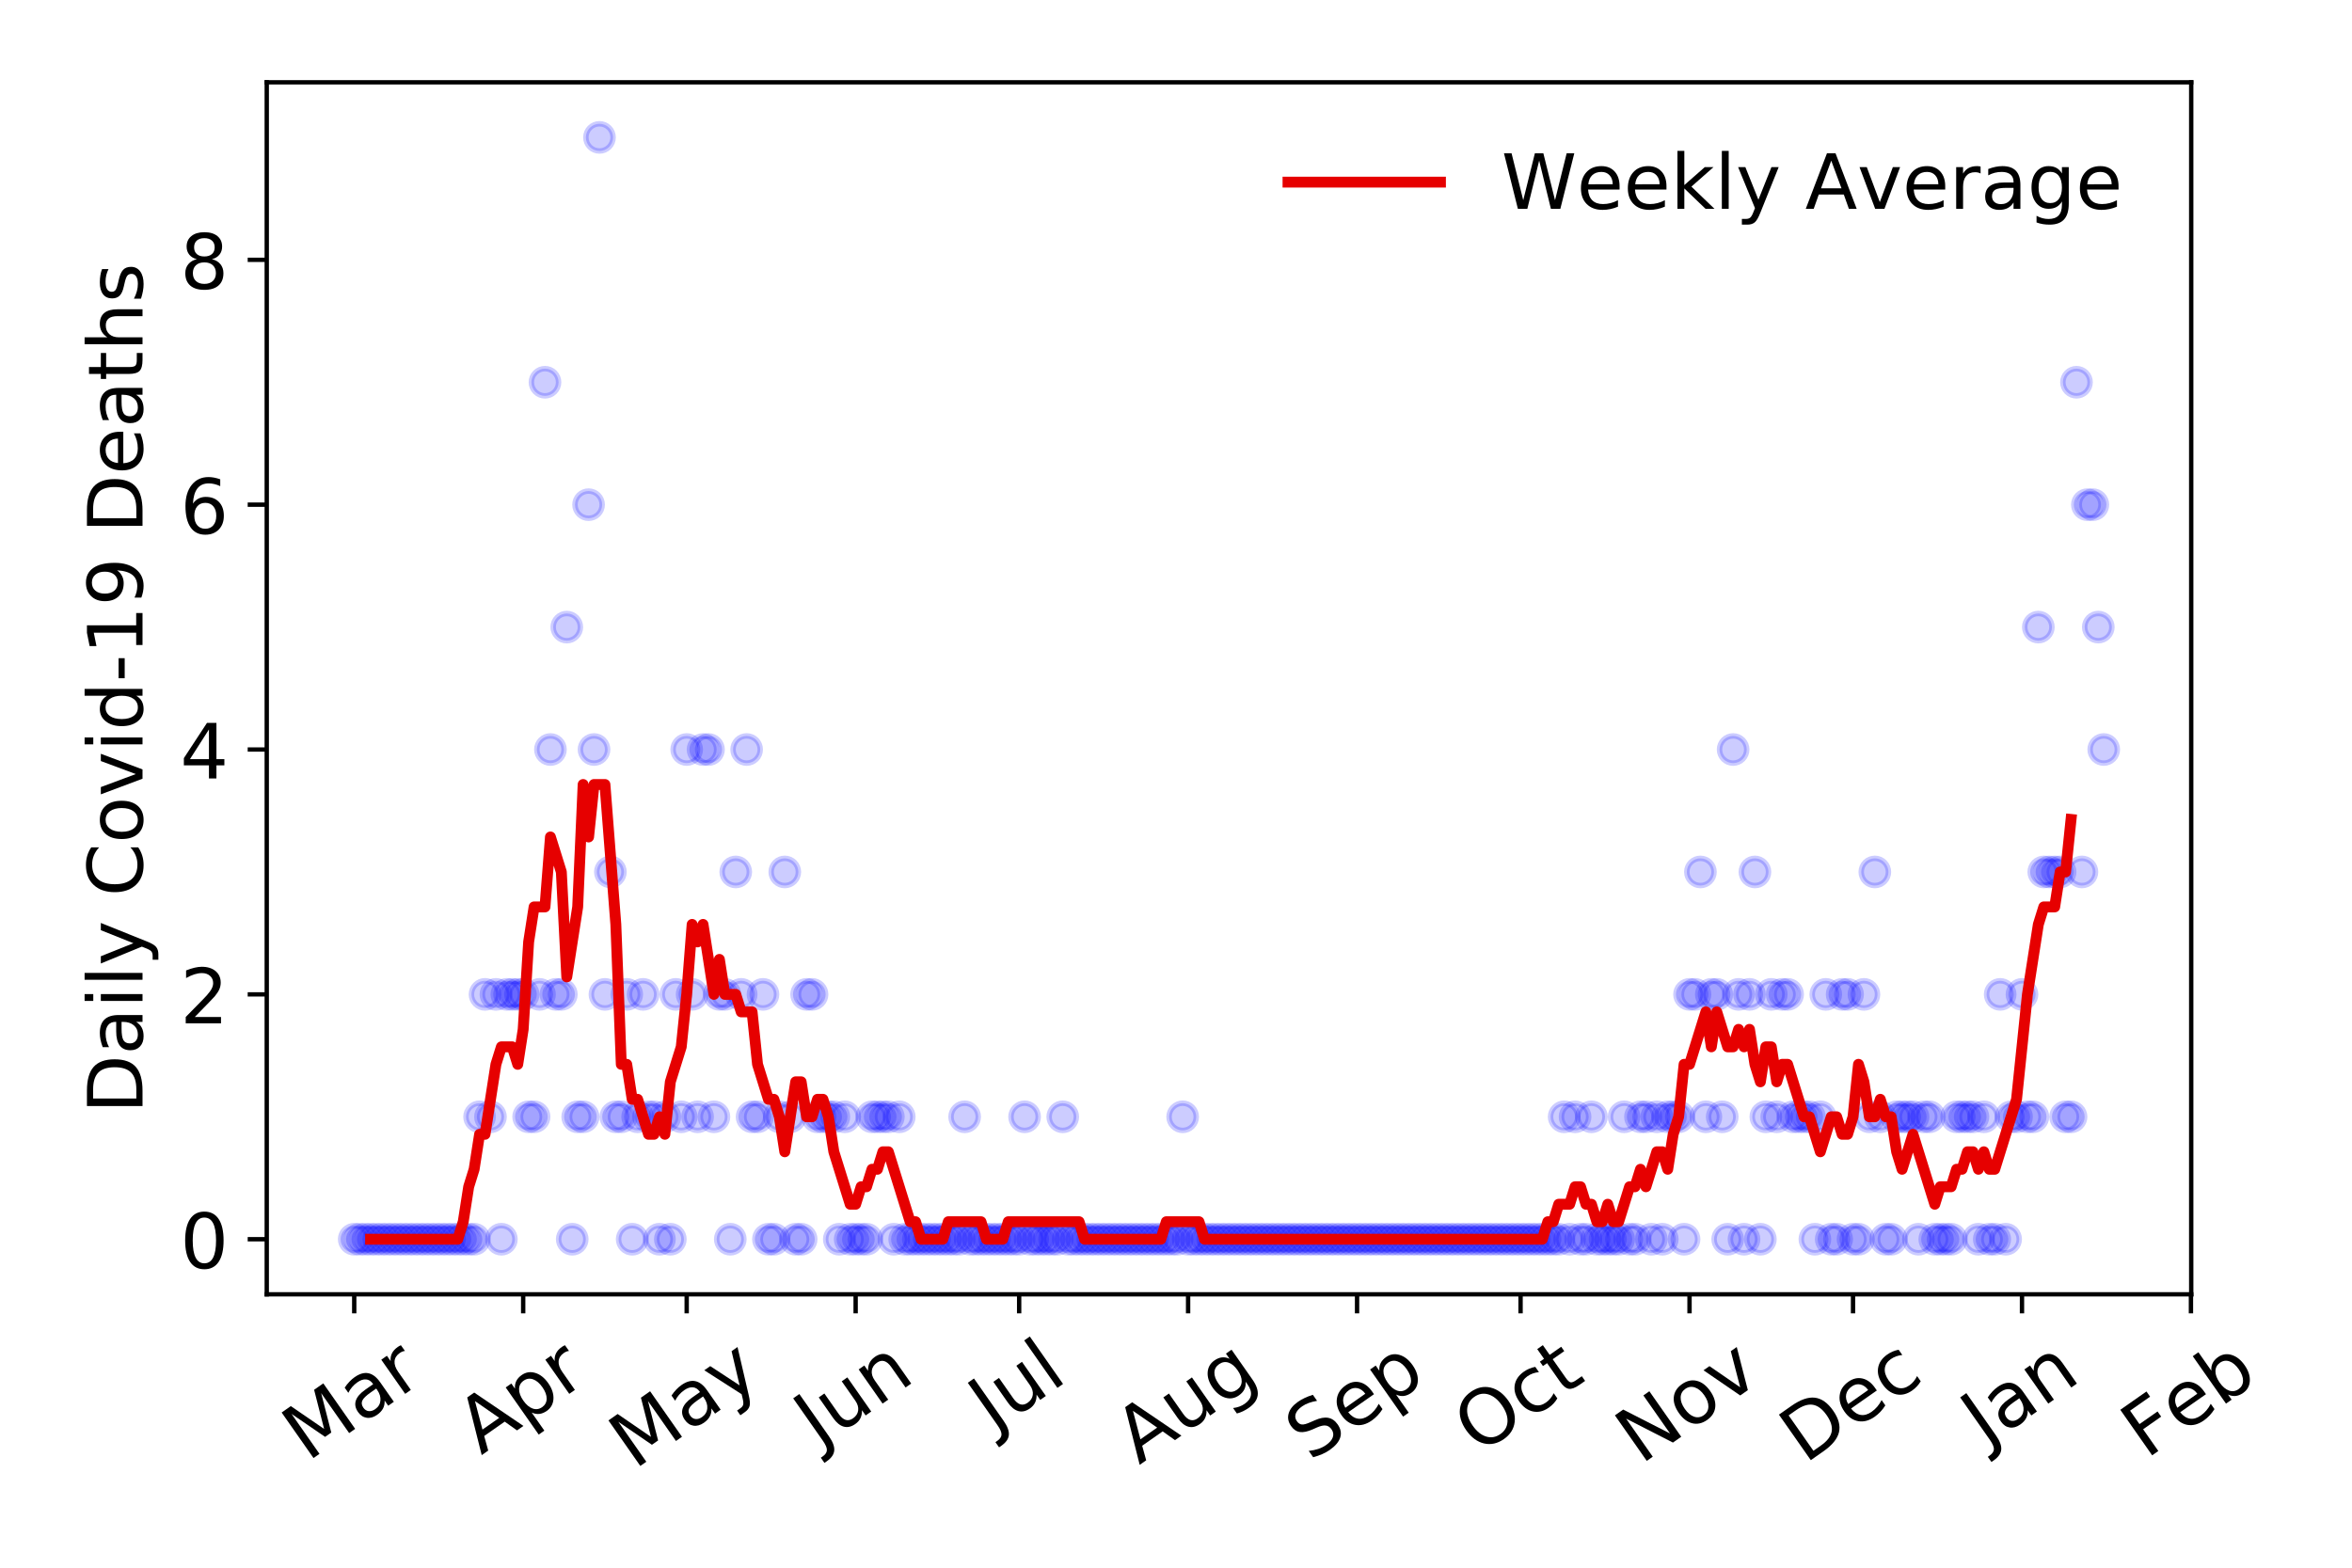 <?xml version="1.0" encoding="utf-8" standalone="no"?>
<!DOCTYPE svg PUBLIC "-//W3C//DTD SVG 1.1//EN"
  "http://www.w3.org/Graphics/SVG/1.1/DTD/svg11.dtd">
<!-- Created with matplotlib (https://matplotlib.org/) -->
<svg height="288pt" version="1.1" viewBox="0 0 432 288" width="432pt" xmlns="http://www.w3.org/2000/svg" xmlns:xlink="http://www.w3.org/1999/xlink">
 <defs>
  <style type="text/css">
*{stroke-linecap:butt;stroke-linejoin:round;}
  </style>
 </defs>
 <g id="figure_1">
  <g id="patch_1">
   <path d="M 0 288 
L 432 288 
L 432 0 
L 0 0 
z
" style="fill:#ffffff;"/>
  </g>
  <g id="axes_1">
   <g id="patch_2">
    <path d="M 48.995 237.778 
L 402.468 237.778 
L 402.468 15.12 
L 48.995 15.12 
z
" style="fill:#ffffff;"/>
   </g>
   <g id="matplotlib.axis_1">
    <g id="xtick_1">
     <g id="line2d_1">
      <defs>
       <path d="M 0 0 
L 0 3.5 
" id="mdb784c790f" style="stroke:#000000;stroke-width:0.8;"/>
      </defs>
      <g>
       <use style="stroke:#000000;stroke-width:0.8;" x="65.062" xlink:href="#mdb784c790f" y="237.778"/>
      </g>
     </g>
     <g id="text_1">
      <!-- Mar -->
      <defs>
       <path d="M 9.812 72.906 
L 24.516 72.906 
L 43.109 23.297 
L 61.812 72.906 
L 76.516 72.906 
L 76.516 0 
L 66.891 0 
L 66.891 64.016 
L 48.094 14.016 
L 38.188 14.016 
L 19.391 64.016 
L 19.391 0 
L 9.812 0 
z
" id="DejaVuSans-77"/>
       <path d="M 34.281 27.484 
Q 23.391 27.484 19.188 25 
Q 14.984 22.516 14.984 16.5 
Q 14.984 11.719 18.141 8.906 
Q 21.297 6.109 26.703 6.109 
Q 34.188 6.109 38.703 11.406 
Q 43.219 16.703 43.219 25.484 
L 43.219 27.484 
z
M 52.203 31.203 
L 52.203 0 
L 43.219 0 
L 43.219 8.297 
Q 40.141 3.328 35.547 0.953 
Q 30.953 -1.422 24.312 -1.422 
Q 15.922 -1.422 10.953 3.297 
Q 6 8.016 6 15.922 
Q 6 25.141 12.172 29.828 
Q 18.359 34.516 30.609 34.516 
L 43.219 34.516 
L 43.219 35.406 
Q 43.219 41.609 39.141 45 
Q 35.062 48.391 27.688 48.391 
Q 23 48.391 18.547 47.266 
Q 14.109 46.141 10.016 43.891 
L 10.016 52.203 
Q 14.938 54.109 19.578 55.047 
Q 24.219 56 28.609 56 
Q 40.484 56 46.344 49.844 
Q 52.203 43.703 52.203 31.203 
z
" id="DejaVuSans-97"/>
       <path d="M 41.109 46.297 
Q 39.594 47.172 37.812 47.578 
Q 36.031 48 33.891 48 
Q 26.266 48 22.188 43.047 
Q 18.109 38.094 18.109 28.812 
L 18.109 0 
L 9.078 0 
L 9.078 54.688 
L 18.109 54.688 
L 18.109 46.188 
Q 20.953 51.172 25.484 53.578 
Q 30.031 56 36.531 56 
Q 37.453 56 38.578 55.875 
Q 39.703 55.766 41.062 55.516 
z
" id="DejaVuSans-114"/>
      </defs>
      <g transform="translate(56.459 268.643)rotate(-35)scale(0.14 -0.14)">
       <use xlink:href="#DejaVuSans-77"/>
       <use x="86.279" xlink:href="#DejaVuSans-97"/>
       <use x="147.559" xlink:href="#DejaVuSans-114"/>
      </g>
     </g>
    </g>
    <g id="xtick_2">
     <g id="line2d_2">
      <g>
       <use style="stroke:#000000;stroke-width:0.8;" x="96.095" xlink:href="#mdb784c790f" y="237.778"/>
      </g>
     </g>
     <g id="text_2">
      <!-- Apr -->
      <defs>
       <path d="M 34.188 63.188 
L 20.797 26.906 
L 47.609 26.906 
z
M 28.609 72.906 
L 39.797 72.906 
L 67.578 0 
L 57.328 0 
L 50.688 18.703 
L 17.828 18.703 
L 11.188 0 
L 0.781 0 
z
" id="DejaVuSans-65"/>
       <path d="M 18.109 8.203 
L 18.109 -20.797 
L 9.078 -20.797 
L 9.078 54.688 
L 18.109 54.688 
L 18.109 46.391 
Q 20.953 51.266 25.266 53.625 
Q 29.594 56 35.594 56 
Q 45.562 56 51.781 48.094 
Q 58.016 40.188 58.016 27.297 
Q 58.016 14.406 51.781 6.484 
Q 45.562 -1.422 35.594 -1.422 
Q 29.594 -1.422 25.266 0.953 
Q 20.953 3.328 18.109 8.203 
z
M 48.688 27.297 
Q 48.688 37.203 44.609 42.844 
Q 40.531 48.484 33.406 48.484 
Q 26.266 48.484 22.188 42.844 
Q 18.109 37.203 18.109 27.297 
Q 18.109 17.391 22.188 11.75 
Q 26.266 6.109 33.406 6.109 
Q 40.531 6.109 44.609 11.75 
Q 48.688 17.391 48.688 27.297 
z
" id="DejaVuSans-112"/>
      </defs>
      <g transform="translate(88.391 267.384)rotate(-35)scale(0.14 -0.14)">
       <use xlink:href="#DejaVuSans-65"/>
       <use x="68.408" xlink:href="#DejaVuSans-112"/>
       <use x="131.885" xlink:href="#DejaVuSans-114"/>
      </g>
     </g>
    </g>
    <g id="xtick_3">
     <g id="line2d_3">
      <g>
       <use style="stroke:#000000;stroke-width:0.8;" x="126.126" xlink:href="#mdb784c790f" y="237.778"/>
      </g>
     </g>
     <g id="text_3">
      <!-- May -->
      <defs>
       <path d="M 32.172 -5.078 
Q 28.375 -14.844 24.75 -17.812 
Q 21.141 -20.797 15.094 -20.797 
L 7.906 -20.797 
L 7.906 -13.281 
L 13.188 -13.281 
Q 16.891 -13.281 18.938 -11.516 
Q 21 -9.766 23.484 -3.219 
L 25.094 0.875 
L 2.984 54.688 
L 12.5 54.688 
L 29.594 11.922 
L 46.688 54.688 
L 56.203 54.688 
z
" id="DejaVuSans-121"/>
      </defs>
      <g transform="translate(116.487 270.094)rotate(-35)scale(0.14 -0.14)">
       <use xlink:href="#DejaVuSans-77"/>
       <use x="86.279" xlink:href="#DejaVuSans-97"/>
       <use x="147.559" xlink:href="#DejaVuSans-121"/>
      </g>
     </g>
    </g>
    <g id="xtick_4">
     <g id="line2d_4">
      <g>
       <use style="stroke:#000000;stroke-width:0.8;" x="157.159" xlink:href="#mdb784c790f" y="237.778"/>
      </g>
     </g>
     <g id="text_4">
      <!-- Jun -->
      <defs>
       <path d="M 9.812 72.906 
L 19.672 72.906 
L 19.672 5.078 
Q 19.672 -8.109 14.672 -14.062 
Q 9.672 -20.016 -1.422 -20.016 
L -5.172 -20.016 
L -5.172 -11.719 
L -2.094 -11.719 
Q 4.438 -11.719 7.125 -8.047 
Q 9.812 -4.391 9.812 5.078 
z
" id="DejaVuSans-74"/>
       <path d="M 8.5 21.578 
L 8.5 54.688 
L 17.484 54.688 
L 17.484 21.922 
Q 17.484 14.156 20.5 10.266 
Q 23.531 6.391 29.594 6.391 
Q 36.859 6.391 41.078 11.031 
Q 45.312 15.672 45.312 23.688 
L 45.312 54.688 
L 54.297 54.688 
L 54.297 0 
L 45.312 0 
L 45.312 8.406 
Q 42.047 3.422 37.719 1 
Q 33.406 -1.422 27.688 -1.422 
Q 18.266 -1.422 13.375 4.438 
Q 8.5 10.297 8.5 21.578 
z
M 31.109 56 
z
" id="DejaVuSans-117"/>
       <path d="M 54.891 33.016 
L 54.891 0 
L 45.906 0 
L 45.906 32.719 
Q 45.906 40.484 42.875 44.328 
Q 39.844 48.188 33.797 48.188 
Q 26.516 48.188 22.312 43.547 
Q 18.109 38.922 18.109 30.906 
L 18.109 0 
L 9.078 0 
L 9.078 54.688 
L 18.109 54.688 
L 18.109 46.188 
Q 21.344 51.125 25.703 53.562 
Q 30.078 56 35.797 56 
Q 45.219 56 50.047 50.172 
Q 54.891 44.344 54.891 33.016 
z
" id="DejaVuSans-110"/>
      </defs>
      <g transform="translate(150.416 266.039)rotate(-35)scale(0.14 -0.14)">
       <use xlink:href="#DejaVuSans-74"/>
       <use x="29.492" xlink:href="#DejaVuSans-117"/>
       <use x="92.871" xlink:href="#DejaVuSans-110"/>
      </g>
     </g>
    </g>
    <g id="xtick_5">
     <g id="line2d_5">
      <g>
       <use style="stroke:#000000;stroke-width:0.8;" x="187.191" xlink:href="#mdb784c790f" y="237.778"/>
      </g>
     </g>
     <g id="text_5">
      <!-- Jul -->
      <defs>
       <path d="M 9.422 75.984 
L 18.406 75.984 
L 18.406 0 
L 9.422 0 
z
" id="DejaVuSans-108"/>
      </defs>
      <g transform="translate(182.488 263.181)rotate(-35)scale(0.14 -0.14)">
       <use xlink:href="#DejaVuSans-74"/>
       <use x="29.492" xlink:href="#DejaVuSans-117"/>
       <use x="92.871" xlink:href="#DejaVuSans-108"/>
      </g>
     </g>
    </g>
    <g id="xtick_6">
     <g id="line2d_6">
      <g>
       <use style="stroke:#000000;stroke-width:0.8;" x="218.224" xlink:href="#mdb784c790f" y="237.778"/>
      </g>
     </g>
     <g id="text_6">
      <!-- Aug -->
      <defs>
       <path d="M 45.406 27.984 
Q 45.406 37.75 41.375 43.109 
Q 37.359 48.484 30.078 48.484 
Q 22.859 48.484 18.828 43.109 
Q 14.797 37.75 14.797 27.984 
Q 14.797 18.266 18.828 12.891 
Q 22.859 7.516 30.078 7.516 
Q 37.359 7.516 41.375 12.891 
Q 45.406 18.266 45.406 27.984 
z
M 54.391 6.781 
Q 54.391 -7.172 48.188 -13.984 
Q 42 -20.797 29.203 -20.797 
Q 24.469 -20.797 20.266 -20.094 
Q 16.062 -19.391 12.109 -17.922 
L 12.109 -9.188 
Q 16.062 -11.328 19.922 -12.344 
Q 23.781 -13.375 27.781 -13.375 
Q 36.625 -13.375 41.016 -8.766 
Q 45.406 -4.156 45.406 5.172 
L 45.406 9.625 
Q 42.625 4.781 38.281 2.391 
Q 33.938 0 27.875 0 
Q 17.828 0 11.672 7.656 
Q 5.516 15.328 5.516 27.984 
Q 5.516 40.672 11.672 48.328 
Q 17.828 56 27.875 56 
Q 33.938 56 38.281 53.609 
Q 42.625 51.219 45.406 46.391 
L 45.406 54.688 
L 54.391 54.688 
z
" id="DejaVuSans-103"/>
      </defs>
      <g transform="translate(209.243 269.172)rotate(-35)scale(0.14 -0.14)">
       <use xlink:href="#DejaVuSans-65"/>
       <use x="68.408" xlink:href="#DejaVuSans-117"/>
       <use x="131.787" xlink:href="#DejaVuSans-103"/>
      </g>
     </g>
    </g>
    <g id="xtick_7">
     <g id="line2d_7">
      <g>
       <use style="stroke:#000000;stroke-width:0.8;" x="249.256" xlink:href="#mdb784c790f" y="237.778"/>
      </g>
     </g>
     <g id="text_7">
      <!-- Sep -->
      <defs>
       <path d="M 53.516 70.516 
L 53.516 60.891 
Q 47.906 63.578 42.922 64.891 
Q 37.938 66.219 33.297 66.219 
Q 25.25 66.219 20.875 63.094 
Q 16.5 59.969 16.5 54.203 
Q 16.5 49.359 19.406 46.891 
Q 22.312 44.438 30.422 42.922 
L 36.375 41.703 
Q 47.406 39.594 52.656 34.297 
Q 57.906 29 57.906 20.125 
Q 57.906 9.516 50.797 4.047 
Q 43.703 -1.422 29.984 -1.422 
Q 24.812 -1.422 18.969 -0.25 
Q 13.141 0.922 6.891 3.219 
L 6.891 13.375 
Q 12.891 10.016 18.656 8.297 
Q 24.422 6.594 29.984 6.594 
Q 38.422 6.594 43.016 9.906 
Q 47.609 13.234 47.609 19.391 
Q 47.609 24.75 44.312 27.781 
Q 41.016 30.812 33.5 32.328 
L 27.484 33.5 
Q 16.453 35.688 11.516 40.375 
Q 6.594 45.062 6.594 53.422 
Q 6.594 63.094 13.406 68.656 
Q 20.219 74.219 32.172 74.219 
Q 37.312 74.219 42.625 73.281 
Q 47.953 72.359 53.516 70.516 
z
" id="DejaVuSans-83"/>
       <path d="M 56.203 29.594 
L 56.203 25.203 
L 14.891 25.203 
Q 15.484 15.922 20.484 11.062 
Q 25.484 6.203 34.422 6.203 
Q 39.594 6.203 44.453 7.469 
Q 49.312 8.734 54.109 11.281 
L 54.109 2.781 
Q 49.266 0.734 44.188 -0.344 
Q 39.109 -1.422 33.891 -1.422 
Q 20.797 -1.422 13.156 6.188 
Q 5.516 13.812 5.516 26.812 
Q 5.516 40.234 12.766 48.109 
Q 20.016 56 32.328 56 
Q 43.359 56 49.781 48.891 
Q 56.203 41.797 56.203 29.594 
z
M 47.219 32.234 
Q 47.125 39.594 43.094 43.984 
Q 39.062 48.391 32.422 48.391 
Q 24.906 48.391 20.391 44.141 
Q 15.875 39.891 15.188 32.172 
z
" id="DejaVuSans-101"/>
      </defs>
      <g transform="translate(240.664 268.629)rotate(-35)scale(0.14 -0.14)">
       <use xlink:href="#DejaVuSans-83"/>
       <use x="63.477" xlink:href="#DejaVuSans-101"/>
       <use x="125" xlink:href="#DejaVuSans-112"/>
      </g>
     </g>
    </g>
    <g id="xtick_8">
     <g id="line2d_8">
      <g>
       <use style="stroke:#000000;stroke-width:0.8;" x="279.288" xlink:href="#mdb784c790f" y="237.778"/>
      </g>
     </g>
     <g id="text_8">
      <!-- Oct -->
      <defs>
       <path d="M 39.406 66.219 
Q 28.656 66.219 22.328 58.203 
Q 16.016 50.203 16.016 36.375 
Q 16.016 22.609 22.328 14.594 
Q 28.656 6.594 39.406 6.594 
Q 50.141 6.594 56.422 14.594 
Q 62.703 22.609 62.703 36.375 
Q 62.703 50.203 56.422 58.203 
Q 50.141 66.219 39.406 66.219 
z
M 39.406 74.219 
Q 54.734 74.219 63.906 63.938 
Q 73.094 53.656 73.094 36.375 
Q 73.094 19.141 63.906 8.859 
Q 54.734 -1.422 39.406 -1.422 
Q 24.031 -1.422 14.812 8.828 
Q 5.609 19.094 5.609 36.375 
Q 5.609 53.656 14.812 63.938 
Q 24.031 74.219 39.406 74.219 
z
" id="DejaVuSans-79"/>
       <path d="M 48.781 52.594 
L 48.781 44.188 
Q 44.969 46.297 41.141 47.344 
Q 37.312 48.391 33.406 48.391 
Q 24.656 48.391 19.812 42.844 
Q 14.984 37.312 14.984 27.297 
Q 14.984 17.281 19.812 11.734 
Q 24.656 6.203 33.406 6.203 
Q 37.312 6.203 41.141 7.25 
Q 44.969 8.297 48.781 10.406 
L 48.781 2.094 
Q 45.016 0.344 40.984 -0.531 
Q 36.969 -1.422 32.422 -1.422 
Q 20.062 -1.422 12.781 6.344 
Q 5.516 14.109 5.516 27.297 
Q 5.516 40.672 12.859 48.328 
Q 20.219 56 33.016 56 
Q 37.156 56 41.109 55.141 
Q 45.062 54.297 48.781 52.594 
z
" id="DejaVuSans-99"/>
       <path d="M 18.312 70.219 
L 18.312 54.688 
L 36.812 54.688 
L 36.812 47.703 
L 18.312 47.703 
L 18.312 18.016 
Q 18.312 11.328 20.141 9.422 
Q 21.969 7.516 27.594 7.516 
L 36.812 7.516 
L 36.812 0 
L 27.594 0 
Q 17.188 0 13.234 3.875 
Q 9.281 7.766 9.281 18.016 
L 9.281 47.703 
L 2.688 47.703 
L 2.688 54.688 
L 9.281 54.688 
L 9.281 70.219 
z
" id="DejaVuSans-116"/>
      </defs>
      <g transform="translate(271.589 267.377)rotate(-35)scale(0.14 -0.14)">
       <use xlink:href="#DejaVuSans-79"/>
       <use x="78.711" xlink:href="#DejaVuSans-99"/>
       <use x="133.691" xlink:href="#DejaVuSans-116"/>
      </g>
     </g>
    </g>
    <g id="xtick_9">
     <g id="line2d_9">
      <g>
       <use style="stroke:#000000;stroke-width:0.8;" x="310.321" xlink:href="#mdb784c790f" y="237.778"/>
      </g>
     </g>
     <g id="text_9">
      <!-- Nov -->
      <defs>
       <path d="M 9.812 72.906 
L 23.094 72.906 
L 55.422 11.922 
L 55.422 72.906 
L 64.984 72.906 
L 64.984 0 
L 51.703 0 
L 19.391 60.984 
L 19.391 0 
L 9.812 0 
z
" id="DejaVuSans-78"/>
       <path d="M 30.609 48.391 
Q 23.391 48.391 19.188 42.75 
Q 14.984 37.109 14.984 27.297 
Q 14.984 17.484 19.156 11.844 
Q 23.344 6.203 30.609 6.203 
Q 37.797 6.203 41.984 11.859 
Q 46.188 17.531 46.188 27.297 
Q 46.188 37.016 41.984 42.703 
Q 37.797 48.391 30.609 48.391 
z
M 30.609 56 
Q 42.328 56 49.016 48.375 
Q 55.719 40.766 55.719 27.297 
Q 55.719 13.875 49.016 6.219 
Q 42.328 -1.422 30.609 -1.422 
Q 18.844 -1.422 12.172 6.219 
Q 5.516 13.875 5.516 27.297 
Q 5.516 40.766 12.172 48.375 
Q 18.844 56 30.609 56 
z
" id="DejaVuSans-111"/>
       <path d="M 2.984 54.688 
L 12.5 54.688 
L 29.594 8.797 
L 46.688 54.688 
L 56.203 54.688 
L 35.688 0 
L 23.484 0 
z
" id="DejaVuSans-118"/>
      </defs>
      <g transform="translate(301.345 269.166)rotate(-35)scale(0.14 -0.14)">
       <use xlink:href="#DejaVuSans-78"/>
       <use x="74.805" xlink:href="#DejaVuSans-111"/>
       <use x="135.986" xlink:href="#DejaVuSans-118"/>
      </g>
     </g>
    </g>
    <g id="xtick_10">
     <g id="line2d_10">
      <g>
       <use style="stroke:#000000;stroke-width:0.8;" x="340.353" xlink:href="#mdb784c790f" y="237.778"/>
      </g>
     </g>
     <g id="text_10">
      <!-- Dec -->
      <defs>
       <path d="M 19.672 64.797 
L 19.672 8.109 
L 31.594 8.109 
Q 46.688 8.109 53.688 14.938 
Q 60.688 21.781 60.688 36.531 
Q 60.688 51.172 53.688 57.984 
Q 46.688 64.797 31.594 64.797 
z
M 9.812 72.906 
L 30.078 72.906 
Q 51.266 72.906 61.172 64.094 
Q 71.094 55.281 71.094 36.531 
Q 71.094 17.672 61.125 8.828 
Q 51.172 0 30.078 0 
L 9.812 0 
z
" id="DejaVuSans-68"/>
      </defs>
      <g transform="translate(331.472 269.032)rotate(-35)scale(0.14 -0.14)">
       <use xlink:href="#DejaVuSans-68"/>
       <use x="77.002" xlink:href="#DejaVuSans-101"/>
       <use x="138.525" xlink:href="#DejaVuSans-99"/>
      </g>
     </g>
    </g>
    <g id="xtick_11">
     <g id="line2d_11">
      <g>
       <use style="stroke:#000000;stroke-width:0.8;" x="371.385" xlink:href="#mdb784c790f" y="237.778"/>
      </g>
     </g>
     <g id="text_11">
      <!-- Jan -->
      <g transform="translate(364.762 265.871)rotate(-35)scale(0.14 -0.14)">
       <use xlink:href="#DejaVuSans-74"/>
       <use x="29.492" xlink:href="#DejaVuSans-97"/>
       <use x="90.771" xlink:href="#DejaVuSans-110"/>
      </g>
     </g>
    </g>
    <g id="xtick_12">
     <g id="line2d_12">
      <g>
       <use style="stroke:#000000;stroke-width:0.8;" x="402.418" xlink:href="#mdb784c790f" y="237.778"/>
      </g>
     </g>
     <g id="text_12">
      <!-- Feb -->
      <defs>
       <path d="M 9.812 72.906 
L 51.703 72.906 
L 51.703 64.594 
L 19.672 64.594 
L 19.672 43.109 
L 48.578 43.109 
L 48.578 34.812 
L 19.672 34.812 
L 19.672 0 
L 9.812 0 
z
" id="DejaVuSans-70"/>
       <path d="M 48.688 27.297 
Q 48.688 37.203 44.609 42.844 
Q 40.531 48.484 33.406 48.484 
Q 26.266 48.484 22.188 42.844 
Q 18.109 37.203 18.109 27.297 
Q 18.109 17.391 22.188 11.75 
Q 26.266 6.109 33.406 6.109 
Q 40.531 6.109 44.609 11.75 
Q 48.688 17.391 48.688 27.297 
z
M 18.109 46.391 
Q 20.953 51.266 25.266 53.625 
Q 29.594 56 35.594 56 
Q 45.562 56 51.781 48.094 
Q 58.016 40.188 58.016 27.297 
Q 58.016 14.406 51.781 6.484 
Q 45.562 -1.422 35.594 -1.422 
Q 29.594 -1.422 25.266 0.953 
Q 20.953 3.328 18.109 8.203 
L 18.109 0 
L 9.078 0 
L 9.078 75.984 
L 18.109 75.984 
z
" id="DejaVuSans-98"/>
      </defs>
      <g transform="translate(394.172 268.143)rotate(-35)scale(0.14 -0.14)">
       <use xlink:href="#DejaVuSans-70"/>
       <use x="57.441" xlink:href="#DejaVuSans-101"/>
       <use x="118.965" xlink:href="#DejaVuSans-98"/>
      </g>
     </g>
    </g>
   </g>
   <g id="matplotlib.axis_2">
    <g id="ytick_1">
     <g id="line2d_13">
      <defs>
       <path d="M 0 0 
L -3.5 0 
" id="me78d2973b4" style="stroke:#000000;stroke-width:0.8;"/>
      </defs>
      <g>
       <use style="stroke:#000000;stroke-width:0.8;" x="48.995" xlink:href="#me78d2973b4" y="227.657"/>
      </g>
     </g>
     <g id="text_13">
      <!-- 0 -->
      <defs>
       <path d="M 31.781 66.406 
Q 24.172 66.406 20.328 58.906 
Q 16.5 51.422 16.5 36.375 
Q 16.5 21.391 20.328 13.891 
Q 24.172 6.391 31.781 6.391 
Q 39.453 6.391 43.281 13.891 
Q 47.125 21.391 47.125 36.375 
Q 47.125 51.422 43.281 58.906 
Q 39.453 66.406 31.781 66.406 
z
M 31.781 74.219 
Q 44.047 74.219 50.516 64.516 
Q 56.984 54.828 56.984 36.375 
Q 56.984 17.969 50.516 8.266 
Q 44.047 -1.422 31.781 -1.422 
Q 19.531 -1.422 13.062 8.266 
Q 6.594 17.969 6.594 36.375 
Q 6.594 54.828 13.062 64.516 
Q 19.531 74.219 31.781 74.219 
z
" id="DejaVuSans-48"/>
      </defs>
      <g transform="translate(33.087 232.976)scale(0.14 -0.14)">
       <use xlink:href="#DejaVuSans-48"/>
      </g>
     </g>
    </g>
    <g id="ytick_2">
     <g id="line2d_14">
      <g>
       <use style="stroke:#000000;stroke-width:0.8;" x="48.995" xlink:href="#me78d2973b4" y="182.676"/>
      </g>
     </g>
     <g id="text_14">
      <!-- 2 -->
      <defs>
       <path d="M 19.188 8.297 
L 53.609 8.297 
L 53.609 0 
L 7.328 0 
L 7.328 8.297 
Q 12.938 14.109 22.625 23.891 
Q 32.328 33.688 34.812 36.531 
Q 39.547 41.844 41.422 45.531 
Q 43.312 49.219 43.312 52.781 
Q 43.312 58.594 39.234 62.25 
Q 35.156 65.922 28.609 65.922 
Q 23.969 65.922 18.812 64.312 
Q 13.672 62.703 7.812 59.422 
L 7.812 69.391 
Q 13.766 71.781 18.938 73 
Q 24.125 74.219 28.422 74.219 
Q 39.75 74.219 46.484 68.547 
Q 53.219 62.891 53.219 53.422 
Q 53.219 48.922 51.531 44.891 
Q 49.859 40.875 45.406 35.406 
Q 44.188 33.984 37.641 27.219 
Q 31.109 20.453 19.188 8.297 
z
" id="DejaVuSans-50"/>
      </defs>
      <g transform="translate(33.087 187.995)scale(0.14 -0.14)">
       <use xlink:href="#DejaVuSans-50"/>
      </g>
     </g>
    </g>
    <g id="ytick_3">
     <g id="line2d_15">
      <g>
       <use style="stroke:#000000;stroke-width:0.8;" x="48.995" xlink:href="#me78d2973b4" y="137.694"/>
      </g>
     </g>
     <g id="text_15">
      <!-- 4 -->
      <defs>
       <path d="M 37.797 64.312 
L 12.891 25.391 
L 37.797 25.391 
z
M 35.203 72.906 
L 47.609 72.906 
L 47.609 25.391 
L 58.016 25.391 
L 58.016 17.188 
L 47.609 17.188 
L 47.609 0 
L 37.797 0 
L 37.797 17.188 
L 4.891 17.188 
L 4.891 26.703 
z
" id="DejaVuSans-52"/>
      </defs>
      <g transform="translate(33.087 143.013)scale(0.14 -0.14)">
       <use xlink:href="#DejaVuSans-52"/>
      </g>
     </g>
    </g>
    <g id="ytick_4">
     <g id="line2d_16">
      <g>
       <use style="stroke:#000000;stroke-width:0.8;" x="48.995" xlink:href="#me78d2973b4" y="92.713"/>
      </g>
     </g>
     <g id="text_16">
      <!-- 6 -->
      <defs>
       <path d="M 33.016 40.375 
Q 26.375 40.375 22.484 35.828 
Q 18.609 31.297 18.609 23.391 
Q 18.609 15.531 22.484 10.953 
Q 26.375 6.391 33.016 6.391 
Q 39.656 6.391 43.531 10.953 
Q 47.406 15.531 47.406 23.391 
Q 47.406 31.297 43.531 35.828 
Q 39.656 40.375 33.016 40.375 
z
M 52.594 71.297 
L 52.594 62.312 
Q 48.875 64.062 45.094 64.984 
Q 41.312 65.922 37.594 65.922 
Q 27.828 65.922 22.672 59.328 
Q 17.531 52.734 16.797 39.406 
Q 19.672 43.656 24.016 45.922 
Q 28.375 48.188 33.594 48.188 
Q 44.578 48.188 50.953 41.516 
Q 57.328 34.859 57.328 23.391 
Q 57.328 12.156 50.688 5.359 
Q 44.047 -1.422 33.016 -1.422 
Q 20.359 -1.422 13.672 8.266 
Q 6.984 17.969 6.984 36.375 
Q 6.984 53.656 15.188 63.938 
Q 23.391 74.219 37.203 74.219 
Q 40.922 74.219 44.703 73.484 
Q 48.484 72.75 52.594 71.297 
z
" id="DejaVuSans-54"/>
      </defs>
      <g transform="translate(33.087 98.032)scale(0.14 -0.14)">
       <use xlink:href="#DejaVuSans-54"/>
      </g>
     </g>
    </g>
    <g id="ytick_5">
     <g id="line2d_17">
      <g>
       <use style="stroke:#000000;stroke-width:0.8;" x="48.995" xlink:href="#me78d2973b4" y="47.732"/>
      </g>
     </g>
     <g id="text_17">
      <!-- 8 -->
      <defs>
       <path d="M 31.781 34.625 
Q 24.75 34.625 20.719 30.859 
Q 16.703 27.094 16.703 20.516 
Q 16.703 13.922 20.719 10.156 
Q 24.75 6.391 31.781 6.391 
Q 38.812 6.391 42.859 10.172 
Q 46.922 13.969 46.922 20.516 
Q 46.922 27.094 42.891 30.859 
Q 38.875 34.625 31.781 34.625 
z
M 21.922 38.812 
Q 15.578 40.375 12.031 44.719 
Q 8.5 49.078 8.5 55.328 
Q 8.5 64.062 14.719 69.141 
Q 20.953 74.219 31.781 74.219 
Q 42.672 74.219 48.875 69.141 
Q 55.078 64.062 55.078 55.328 
Q 55.078 49.078 51.531 44.719 
Q 48 40.375 41.703 38.812 
Q 48.828 37.156 52.797 32.312 
Q 56.781 27.484 56.781 20.516 
Q 56.781 9.906 50.312 4.234 
Q 43.844 -1.422 31.781 -1.422 
Q 19.734 -1.422 13.25 4.234 
Q 6.781 9.906 6.781 20.516 
Q 6.781 27.484 10.781 32.312 
Q 14.797 37.156 21.922 38.812 
z
M 18.312 54.391 
Q 18.312 48.734 21.844 45.562 
Q 25.391 42.391 31.781 42.391 
Q 38.141 42.391 41.719 45.562 
Q 45.312 48.734 45.312 54.391 
Q 45.312 60.062 41.719 63.234 
Q 38.141 66.406 31.781 66.406 
Q 25.391 66.406 21.844 63.234 
Q 18.312 60.062 18.312 54.391 
z
" id="DejaVuSans-56"/>
      </defs>
      <g transform="translate(33.087 53.05)scale(0.14 -0.14)">
       <use xlink:href="#DejaVuSans-56"/>
      </g>
     </g>
    </g>
    <g id="text_18">
     <!-- Daily Covid-19 Deaths -->
     <defs>
      <path d="M 9.422 54.688 
L 18.406 54.688 
L 18.406 0 
L 9.422 0 
z
M 9.422 75.984 
L 18.406 75.984 
L 18.406 64.594 
L 9.422 64.594 
z
" id="DejaVuSans-105"/>
      <path id="DejaVuSans-32"/>
      <path d="M 64.406 67.281 
L 64.406 56.891 
Q 59.422 61.531 53.781 63.812 
Q 48.141 66.109 41.797 66.109 
Q 29.297 66.109 22.656 58.469 
Q 16.016 50.828 16.016 36.375 
Q 16.016 21.969 22.656 14.328 
Q 29.297 6.688 41.797 6.688 
Q 48.141 6.688 53.781 8.984 
Q 59.422 11.281 64.406 15.922 
L 64.406 5.609 
Q 59.234 2.094 53.438 0.328 
Q 47.656 -1.422 41.219 -1.422 
Q 24.656 -1.422 15.125 8.703 
Q 5.609 18.844 5.609 36.375 
Q 5.609 53.953 15.125 64.078 
Q 24.656 74.219 41.219 74.219 
Q 47.75 74.219 53.531 72.484 
Q 59.328 70.75 64.406 67.281 
z
" id="DejaVuSans-67"/>
      <path d="M 45.406 46.391 
L 45.406 75.984 
L 54.391 75.984 
L 54.391 0 
L 45.406 0 
L 45.406 8.203 
Q 42.578 3.328 38.25 0.953 
Q 33.938 -1.422 27.875 -1.422 
Q 17.969 -1.422 11.734 6.484 
Q 5.516 14.406 5.516 27.297 
Q 5.516 40.188 11.734 48.094 
Q 17.969 56 27.875 56 
Q 33.938 56 38.25 53.625 
Q 42.578 51.266 45.406 46.391 
z
M 14.797 27.297 
Q 14.797 17.391 18.875 11.75 
Q 22.953 6.109 30.078 6.109 
Q 37.203 6.109 41.297 11.75 
Q 45.406 17.391 45.406 27.297 
Q 45.406 37.203 41.297 42.844 
Q 37.203 48.484 30.078 48.484 
Q 22.953 48.484 18.875 42.844 
Q 14.797 37.203 14.797 27.297 
z
" id="DejaVuSans-100"/>
      <path d="M 4.891 31.391 
L 31.203 31.391 
L 31.203 23.391 
L 4.891 23.391 
z
" id="DejaVuSans-45"/>
      <path d="M 12.406 8.297 
L 28.516 8.297 
L 28.516 63.922 
L 10.984 60.406 
L 10.984 69.391 
L 28.422 72.906 
L 38.281 72.906 
L 38.281 8.297 
L 54.391 8.297 
L 54.391 0 
L 12.406 0 
z
" id="DejaVuSans-49"/>
      <path d="M 10.984 1.516 
L 10.984 10.5 
Q 14.703 8.734 18.5 7.812 
Q 22.312 6.891 25.984 6.891 
Q 35.75 6.891 40.891 13.453 
Q 46.047 20.016 46.781 33.406 
Q 43.953 29.203 39.594 26.953 
Q 35.25 24.703 29.984 24.703 
Q 19.047 24.703 12.672 31.312 
Q 6.297 37.938 6.297 49.422 
Q 6.297 60.641 12.938 67.422 
Q 19.578 74.219 30.609 74.219 
Q 43.266 74.219 49.922 64.516 
Q 56.594 54.828 56.594 36.375 
Q 56.594 19.141 48.406 8.859 
Q 40.234 -1.422 26.422 -1.422 
Q 22.703 -1.422 18.891 -0.688 
Q 15.094 0.047 10.984 1.516 
z
M 30.609 32.422 
Q 37.25 32.422 41.125 36.953 
Q 45.016 41.5 45.016 49.422 
Q 45.016 57.281 41.125 61.844 
Q 37.25 66.406 30.609 66.406 
Q 23.969 66.406 20.094 61.844 
Q 16.219 57.281 16.219 49.422 
Q 16.219 41.5 20.094 36.953 
Q 23.969 32.422 30.609 32.422 
z
" id="DejaVuSans-57"/>
      <path d="M 54.891 33.016 
L 54.891 0 
L 45.906 0 
L 45.906 32.719 
Q 45.906 40.484 42.875 44.328 
Q 39.844 48.188 33.797 48.188 
Q 26.516 48.188 22.312 43.547 
Q 18.109 38.922 18.109 30.906 
L 18.109 0 
L 9.078 0 
L 9.078 75.984 
L 18.109 75.984 
L 18.109 46.188 
Q 21.344 51.125 25.703 53.562 
Q 30.078 56 35.797 56 
Q 45.219 56 50.047 50.172 
Q 54.891 44.344 54.891 33.016 
z
" id="DejaVuSans-104"/>
      <path d="M 44.281 53.078 
L 44.281 44.578 
Q 40.484 46.531 36.375 47.5 
Q 32.281 48.484 27.875 48.484 
Q 21.188 48.484 17.844 46.438 
Q 14.5 44.391 14.5 40.281 
Q 14.5 37.156 16.891 35.375 
Q 19.281 33.594 26.516 31.984 
L 29.594 31.297 
Q 39.156 29.25 43.188 25.516 
Q 47.219 21.781 47.219 15.094 
Q 47.219 7.469 41.188 3.016 
Q 35.156 -1.422 24.609 -1.422 
Q 20.219 -1.422 15.453 -0.562 
Q 10.688 0.297 5.422 2 
L 5.422 11.281 
Q 10.406 8.688 15.234 7.391 
Q 20.062 6.109 24.812 6.109 
Q 31.156 6.109 34.562 8.281 
Q 37.984 10.453 37.984 14.406 
Q 37.984 18.062 35.516 20.016 
Q 33.062 21.969 24.703 23.781 
L 21.578 24.516 
Q 13.234 26.266 9.516 29.906 
Q 5.812 33.547 5.812 39.891 
Q 5.812 47.609 11.281 51.797 
Q 16.75 56 26.812 56 
Q 31.781 56 36.172 55.266 
Q 40.578 54.547 44.281 53.078 
z
" id="DejaVuSans-115"/>
     </defs>
     <g transform="translate(26.176 204.56)rotate(-90)scale(0.14 -0.14)">
      <use xlink:href="#DejaVuSans-68"/>
      <use x="77.002" xlink:href="#DejaVuSans-97"/>
      <use x="138.281" xlink:href="#DejaVuSans-105"/>
      <use x="166.064" xlink:href="#DejaVuSans-108"/>
      <use x="193.848" xlink:href="#DejaVuSans-121"/>
      <use x="253.027" xlink:href="#DejaVuSans-32"/>
      <use x="284.814" xlink:href="#DejaVuSans-67"/>
      <use x="354.639" xlink:href="#DejaVuSans-111"/>
      <use x="415.82" xlink:href="#DejaVuSans-118"/>
      <use x="475" xlink:href="#DejaVuSans-105"/>
      <use x="502.783" xlink:href="#DejaVuSans-100"/>
      <use x="566.26" xlink:href="#DejaVuSans-45"/>
      <use x="602.344" xlink:href="#DejaVuSans-49"/>
      <use x="665.967" xlink:href="#DejaVuSans-57"/>
      <use x="729.59" xlink:href="#DejaVuSans-32"/>
      <use x="761.377" xlink:href="#DejaVuSans-68"/>
      <use x="838.379" xlink:href="#DejaVuSans-101"/>
      <use x="899.902" xlink:href="#DejaVuSans-97"/>
      <use x="961.182" xlink:href="#DejaVuSans-116"/>
      <use x="1000.391" xlink:href="#DejaVuSans-104"/>
      <use x="1063.77" xlink:href="#DejaVuSans-115"/>
     </g>
    </g>
   </g>
   <g id="line2d_18">
    <defs>
     <path d="M 0 2.5 
C 0.663 2.5 1.299 2.237 1.768 1.768 
C 2.237 1.299 2.5 0.663 2.5 0 
C 2.5 -0.663 2.237 -1.299 1.768 -1.768 
C 1.299 -2.237 0.663 -2.5 0 -2.5 
C -0.663 -2.5 -1.299 -2.237 -1.768 -1.768 
C -2.237 -1.299 -2.5 -0.663 -2.5 0 
C -2.5 0.663 -2.237 1.299 -1.768 1.768 
C -1.299 2.237 -0.663 2.5 0 2.5 
z
" id="mef3e180508" style="stroke:#0000ff;stroke-opacity:0.2;"/>
    </defs>
    <g clip-path="url(#p4775fb2077)">
     <use style="fill:#0000ff;fill-opacity:0.2;stroke:#0000ff;stroke-opacity:0.2;" x="65.062" xlink:href="#mef3e180508" y="227.657"/>
     <use style="fill:#0000ff;fill-opacity:0.2;stroke:#0000ff;stroke-opacity:0.2;" x="66.063" xlink:href="#mef3e180508" y="227.657"/>
     <use style="fill:#0000ff;fill-opacity:0.2;stroke:#0000ff;stroke-opacity:0.2;" x="67.064" xlink:href="#mef3e180508" y="227.657"/>
     <use style="fill:#0000ff;fill-opacity:0.2;stroke:#0000ff;stroke-opacity:0.2;" x="68.065" xlink:href="#mef3e180508" y="227.657"/>
     <use style="fill:#0000ff;fill-opacity:0.2;stroke:#0000ff;stroke-opacity:0.2;" x="69.066" xlink:href="#mef3e180508" y="227.657"/>
     <use style="fill:#0000ff;fill-opacity:0.2;stroke:#0000ff;stroke-opacity:0.2;" x="70.067" xlink:href="#mef3e180508" y="227.657"/>
     <use style="fill:#0000ff;fill-opacity:0.2;stroke:#0000ff;stroke-opacity:0.2;" x="71.068" xlink:href="#mef3e180508" y="227.657"/>
     <use style="fill:#0000ff;fill-opacity:0.2;stroke:#0000ff;stroke-opacity:0.2;" x="72.069" xlink:href="#mef3e180508" y="227.657"/>
     <use style="fill:#0000ff;fill-opacity:0.2;stroke:#0000ff;stroke-opacity:0.2;" x="73.07" xlink:href="#mef3e180508" y="227.657"/>
     <use style="fill:#0000ff;fill-opacity:0.2;stroke:#0000ff;stroke-opacity:0.2;" x="74.071" xlink:href="#mef3e180508" y="227.657"/>
     <use style="fill:#0000ff;fill-opacity:0.2;stroke:#0000ff;stroke-opacity:0.2;" x="75.073" xlink:href="#mef3e180508" y="227.657"/>
     <use style="fill:#0000ff;fill-opacity:0.2;stroke:#0000ff;stroke-opacity:0.2;" x="76.074" xlink:href="#mef3e180508" y="227.657"/>
     <use style="fill:#0000ff;fill-opacity:0.2;stroke:#0000ff;stroke-opacity:0.2;" x="77.075" xlink:href="#mef3e180508" y="227.657"/>
     <use style="fill:#0000ff;fill-opacity:0.2;stroke:#0000ff;stroke-opacity:0.2;" x="78.076" xlink:href="#mef3e180508" y="227.657"/>
     <use style="fill:#0000ff;fill-opacity:0.2;stroke:#0000ff;stroke-opacity:0.2;" x="79.077" xlink:href="#mef3e180508" y="227.657"/>
     <use style="fill:#0000ff;fill-opacity:0.2;stroke:#0000ff;stroke-opacity:0.2;" x="80.078" xlink:href="#mef3e180508" y="227.657"/>
     <use style="fill:#0000ff;fill-opacity:0.2;stroke:#0000ff;stroke-opacity:0.2;" x="81.079" xlink:href="#mef3e180508" y="227.657"/>
     <use style="fill:#0000ff;fill-opacity:0.2;stroke:#0000ff;stroke-opacity:0.2;" x="82.08" xlink:href="#mef3e180508" y="227.657"/>
     <use style="fill:#0000ff;fill-opacity:0.2;stroke:#0000ff;stroke-opacity:0.2;" x="83.081" xlink:href="#mef3e180508" y="227.657"/>
     <use style="fill:#0000ff;fill-opacity:0.2;stroke:#0000ff;stroke-opacity:0.2;" x="84.082" xlink:href="#mef3e180508" y="227.657"/>
     <use style="fill:#0000ff;fill-opacity:0.2;stroke:#0000ff;stroke-opacity:0.2;" x="85.083" xlink:href="#mef3e180508" y="227.657"/>
     <use style="fill:#0000ff;fill-opacity:0.2;stroke:#0000ff;stroke-opacity:0.2;" x="86.084" xlink:href="#mef3e180508" y="227.657"/>
     <use style="fill:#0000ff;fill-opacity:0.2;stroke:#0000ff;stroke-opacity:0.2;" x="87.085" xlink:href="#mef3e180508" y="227.657"/>
     <use style="fill:#0000ff;fill-opacity:0.2;stroke:#0000ff;stroke-opacity:0.2;" x="88.086" xlink:href="#mef3e180508" y="205.167"/>
     <use style="fill:#0000ff;fill-opacity:0.2;stroke:#0000ff;stroke-opacity:0.2;" x="89.087" xlink:href="#mef3e180508" y="182.676"/>
     <use style="fill:#0000ff;fill-opacity:0.2;stroke:#0000ff;stroke-opacity:0.2;" x="90.088" xlink:href="#mef3e180508" y="205.167"/>
     <use style="fill:#0000ff;fill-opacity:0.2;stroke:#0000ff;stroke-opacity:0.2;" x="91.089" xlink:href="#mef3e180508" y="182.676"/>
     <use style="fill:#0000ff;fill-opacity:0.2;stroke:#0000ff;stroke-opacity:0.2;" x="92.09" xlink:href="#mef3e180508" y="227.657"/>
     <use style="fill:#0000ff;fill-opacity:0.2;stroke:#0000ff;stroke-opacity:0.2;" x="93.092" xlink:href="#mef3e180508" y="182.676"/>
     <use style="fill:#0000ff;fill-opacity:0.2;stroke:#0000ff;stroke-opacity:0.2;" x="94.093" xlink:href="#mef3e180508" y="182.676"/>
     <use style="fill:#0000ff;fill-opacity:0.2;stroke:#0000ff;stroke-opacity:0.2;" x="95.094" xlink:href="#mef3e180508" y="182.676"/>
     <use style="fill:#0000ff;fill-opacity:0.2;stroke:#0000ff;stroke-opacity:0.2;" x="96.095" xlink:href="#mef3e180508" y="182.676"/>
     <use style="fill:#0000ff;fill-opacity:0.2;stroke:#0000ff;stroke-opacity:0.2;" x="97.096" xlink:href="#mef3e180508" y="205.167"/>
     <use style="fill:#0000ff;fill-opacity:0.2;stroke:#0000ff;stroke-opacity:0.2;" x="98.097" xlink:href="#mef3e180508" y="205.167"/>
     <use style="fill:#0000ff;fill-opacity:0.2;stroke:#0000ff;stroke-opacity:0.2;" x="99.098" xlink:href="#mef3e180508" y="182.676"/>
     <use style="fill:#0000ff;fill-opacity:0.2;stroke:#0000ff;stroke-opacity:0.2;" x="100.099" xlink:href="#mef3e180508" y="70.222"/>
     <use style="fill:#0000ff;fill-opacity:0.2;stroke:#0000ff;stroke-opacity:0.2;" x="101.1" xlink:href="#mef3e180508" y="137.694"/>
     <use style="fill:#0000ff;fill-opacity:0.2;stroke:#0000ff;stroke-opacity:0.2;" x="102.101" xlink:href="#mef3e180508" y="182.676"/>
     <use style="fill:#0000ff;fill-opacity:0.2;stroke:#0000ff;stroke-opacity:0.2;" x="103.102" xlink:href="#mef3e180508" y="182.676"/>
     <use style="fill:#0000ff;fill-opacity:0.2;stroke:#0000ff;stroke-opacity:0.2;" x="104.103" xlink:href="#mef3e180508" y="115.204"/>
     <use style="fill:#0000ff;fill-opacity:0.2;stroke:#0000ff;stroke-opacity:0.2;" x="105.104" xlink:href="#mef3e180508" y="227.657"/>
     <use style="fill:#0000ff;fill-opacity:0.2;stroke:#0000ff;stroke-opacity:0.2;" x="106.105" xlink:href="#mef3e180508" y="205.167"/>
     <use style="fill:#0000ff;fill-opacity:0.2;stroke:#0000ff;stroke-opacity:0.2;" x="107.106" xlink:href="#mef3e180508" y="205.167"/>
     <use style="fill:#0000ff;fill-opacity:0.2;stroke:#0000ff;stroke-opacity:0.2;" x="108.107" xlink:href="#mef3e180508" y="92.713"/>
     <use style="fill:#0000ff;fill-opacity:0.2;stroke:#0000ff;stroke-opacity:0.2;" x="109.108" xlink:href="#mef3e180508" y="137.694"/>
     <use style="fill:#0000ff;fill-opacity:0.2;stroke:#0000ff;stroke-opacity:0.2;" x="110.11" xlink:href="#mef3e180508" y="25.241"/>
     <use style="fill:#0000ff;fill-opacity:0.2;stroke:#0000ff;stroke-opacity:0.2;" x="111.111" xlink:href="#mef3e180508" y="182.676"/>
     <use style="fill:#0000ff;fill-opacity:0.2;stroke:#0000ff;stroke-opacity:0.2;" x="112.112" xlink:href="#mef3e180508" y="160.185"/>
     <use style="fill:#0000ff;fill-opacity:0.2;stroke:#0000ff;stroke-opacity:0.2;" x="113.113" xlink:href="#mef3e180508" y="205.167"/>
     <use style="fill:#0000ff;fill-opacity:0.2;stroke:#0000ff;stroke-opacity:0.2;" x="114.114" xlink:href="#mef3e180508" y="205.167"/>
     <use style="fill:#0000ff;fill-opacity:0.2;stroke:#0000ff;stroke-opacity:0.2;" x="115.115" xlink:href="#mef3e180508" y="182.676"/>
     <use style="fill:#0000ff;fill-opacity:0.2;stroke:#0000ff;stroke-opacity:0.2;" x="116.116" xlink:href="#mef3e180508" y="227.657"/>
     <use style="fill:#0000ff;fill-opacity:0.2;stroke:#0000ff;stroke-opacity:0.2;" x="117.117" xlink:href="#mef3e180508" y="205.167"/>
     <use style="fill:#0000ff;fill-opacity:0.2;stroke:#0000ff;stroke-opacity:0.2;" x="118.118" xlink:href="#mef3e180508" y="182.676"/>
     <use style="fill:#0000ff;fill-opacity:0.2;stroke:#0000ff;stroke-opacity:0.2;" x="119.119" xlink:href="#mef3e180508" y="205.167"/>
     <use style="fill:#0000ff;fill-opacity:0.2;stroke:#0000ff;stroke-opacity:0.2;" x="120.12" xlink:href="#mef3e180508" y="205.167"/>
     <use style="fill:#0000ff;fill-opacity:0.2;stroke:#0000ff;stroke-opacity:0.2;" x="121.121" xlink:href="#mef3e180508" y="227.657"/>
     <use style="fill:#0000ff;fill-opacity:0.2;stroke:#0000ff;stroke-opacity:0.2;" x="122.122" xlink:href="#mef3e180508" y="205.167"/>
     <use style="fill:#0000ff;fill-opacity:0.2;stroke:#0000ff;stroke-opacity:0.2;" x="123.123" xlink:href="#mef3e180508" y="227.657"/>
     <use style="fill:#0000ff;fill-opacity:0.2;stroke:#0000ff;stroke-opacity:0.2;" x="124.124" xlink:href="#mef3e180508" y="182.676"/>
     <use style="fill:#0000ff;fill-opacity:0.2;stroke:#0000ff;stroke-opacity:0.2;" x="125.125" xlink:href="#mef3e180508" y="205.167"/>
     <use style="fill:#0000ff;fill-opacity:0.2;stroke:#0000ff;stroke-opacity:0.2;" x="126.126" xlink:href="#mef3e180508" y="137.694"/>
     <use style="fill:#0000ff;fill-opacity:0.2;stroke:#0000ff;stroke-opacity:0.2;" x="127.127" xlink:href="#mef3e180508" y="182.676"/>
     <use style="fill:#0000ff;fill-opacity:0.2;stroke:#0000ff;stroke-opacity:0.2;" x="128.129" xlink:href="#mef3e180508" y="205.167"/>
     <use style="fill:#0000ff;fill-opacity:0.2;stroke:#0000ff;stroke-opacity:0.2;" x="129.13" xlink:href="#mef3e180508" y="137.694"/>
     <use style="fill:#0000ff;fill-opacity:0.2;stroke:#0000ff;stroke-opacity:0.2;" x="130.131" xlink:href="#mef3e180508" y="137.694"/>
     <use style="fill:#0000ff;fill-opacity:0.2;stroke:#0000ff;stroke-opacity:0.2;" x="131.132" xlink:href="#mef3e180508" y="205.167"/>
     <use style="fill:#0000ff;fill-opacity:0.2;stroke:#0000ff;stroke-opacity:0.2;" x="132.133" xlink:href="#mef3e180508" y="182.676"/>
     <use style="fill:#0000ff;fill-opacity:0.2;stroke:#0000ff;stroke-opacity:0.2;" x="133.134" xlink:href="#mef3e180508" y="182.676"/>
     <use style="fill:#0000ff;fill-opacity:0.2;stroke:#0000ff;stroke-opacity:0.2;" x="134.135" xlink:href="#mef3e180508" y="227.657"/>
     <use style="fill:#0000ff;fill-opacity:0.2;stroke:#0000ff;stroke-opacity:0.2;" x="135.136" xlink:href="#mef3e180508" y="160.185"/>
     <use style="fill:#0000ff;fill-opacity:0.2;stroke:#0000ff;stroke-opacity:0.2;" x="136.137" xlink:href="#mef3e180508" y="182.676"/>
     <use style="fill:#0000ff;fill-opacity:0.2;stroke:#0000ff;stroke-opacity:0.2;" x="137.138" xlink:href="#mef3e180508" y="137.694"/>
     <use style="fill:#0000ff;fill-opacity:0.2;stroke:#0000ff;stroke-opacity:0.2;" x="138.139" xlink:href="#mef3e180508" y="205.167"/>
     <use style="fill:#0000ff;fill-opacity:0.2;stroke:#0000ff;stroke-opacity:0.2;" x="139.14" xlink:href="#mef3e180508" y="205.167"/>
     <use style="fill:#0000ff;fill-opacity:0.2;stroke:#0000ff;stroke-opacity:0.2;" x="140.141" xlink:href="#mef3e180508" y="182.676"/>
     <use style="fill:#0000ff;fill-opacity:0.2;stroke:#0000ff;stroke-opacity:0.2;" x="141.142" xlink:href="#mef3e180508" y="227.657"/>
     <use style="fill:#0000ff;fill-opacity:0.2;stroke:#0000ff;stroke-opacity:0.2;" x="142.143" xlink:href="#mef3e180508" y="227.657"/>
     <use style="fill:#0000ff;fill-opacity:0.2;stroke:#0000ff;stroke-opacity:0.2;" x="143.144" xlink:href="#mef3e180508" y="205.167"/>
     <use style="fill:#0000ff;fill-opacity:0.2;stroke:#0000ff;stroke-opacity:0.2;" x="144.145" xlink:href="#mef3e180508" y="160.185"/>
     <use style="fill:#0000ff;fill-opacity:0.2;stroke:#0000ff;stroke-opacity:0.2;" x="145.147" xlink:href="#mef3e180508" y="205.167"/>
     <use style="fill:#0000ff;fill-opacity:0.2;stroke:#0000ff;stroke-opacity:0.2;" x="146.148" xlink:href="#mef3e180508" y="227.657"/>
     <use style="fill:#0000ff;fill-opacity:0.2;stroke:#0000ff;stroke-opacity:0.2;" x="147.149" xlink:href="#mef3e180508" y="227.657"/>
     <use style="fill:#0000ff;fill-opacity:0.2;stroke:#0000ff;stroke-opacity:0.2;" x="148.15" xlink:href="#mef3e180508" y="182.676"/>
     <use style="fill:#0000ff;fill-opacity:0.2;stroke:#0000ff;stroke-opacity:0.2;" x="149.151" xlink:href="#mef3e180508" y="182.676"/>
     <use style="fill:#0000ff;fill-opacity:0.2;stroke:#0000ff;stroke-opacity:0.2;" x="150.152" xlink:href="#mef3e180508" y="205.167"/>
     <use style="fill:#0000ff;fill-opacity:0.2;stroke:#0000ff;stroke-opacity:0.2;" x="151.153" xlink:href="#mef3e180508" y="205.167"/>
     <use style="fill:#0000ff;fill-opacity:0.2;stroke:#0000ff;stroke-opacity:0.2;" x="152.154" xlink:href="#mef3e180508" y="205.167"/>
     <use style="fill:#0000ff;fill-opacity:0.2;stroke:#0000ff;stroke-opacity:0.2;" x="153.155" xlink:href="#mef3e180508" y="205.167"/>
     <use style="fill:#0000ff;fill-opacity:0.2;stroke:#0000ff;stroke-opacity:0.2;" x="154.156" xlink:href="#mef3e180508" y="227.657"/>
     <use style="fill:#0000ff;fill-opacity:0.2;stroke:#0000ff;stroke-opacity:0.2;" x="155.157" xlink:href="#mef3e180508" y="205.167"/>
     <use style="fill:#0000ff;fill-opacity:0.2;stroke:#0000ff;stroke-opacity:0.2;" x="156.158" xlink:href="#mef3e180508" y="227.657"/>
     <use style="fill:#0000ff;fill-opacity:0.2;stroke:#0000ff;stroke-opacity:0.2;" x="157.159" xlink:href="#mef3e180508" y="227.657"/>
     <use style="fill:#0000ff;fill-opacity:0.2;stroke:#0000ff;stroke-opacity:0.2;" x="158.16" xlink:href="#mef3e180508" y="227.657"/>
     <use style="fill:#0000ff;fill-opacity:0.2;stroke:#0000ff;stroke-opacity:0.2;" x="159.161" xlink:href="#mef3e180508" y="227.657"/>
     <use style="fill:#0000ff;fill-opacity:0.2;stroke:#0000ff;stroke-opacity:0.2;" x="160.162" xlink:href="#mef3e180508" y="205.167"/>
     <use style="fill:#0000ff;fill-opacity:0.2;stroke:#0000ff;stroke-opacity:0.2;" x="161.163" xlink:href="#mef3e180508" y="205.167"/>
     <use style="fill:#0000ff;fill-opacity:0.2;stroke:#0000ff;stroke-opacity:0.2;" x="162.164" xlink:href="#mef3e180508" y="205.167"/>
     <use style="fill:#0000ff;fill-opacity:0.2;stroke:#0000ff;stroke-opacity:0.2;" x="163.166" xlink:href="#mef3e180508" y="205.167"/>
     <use style="fill:#0000ff;fill-opacity:0.2;stroke:#0000ff;stroke-opacity:0.2;" x="164.167" xlink:href="#mef3e180508" y="227.657"/>
     <use style="fill:#0000ff;fill-opacity:0.2;stroke:#0000ff;stroke-opacity:0.2;" x="165.168" xlink:href="#mef3e180508" y="205.167"/>
     <use style="fill:#0000ff;fill-opacity:0.2;stroke:#0000ff;stroke-opacity:0.2;" x="166.169" xlink:href="#mef3e180508" y="227.657"/>
     <use style="fill:#0000ff;fill-opacity:0.2;stroke:#0000ff;stroke-opacity:0.2;" x="167.17" xlink:href="#mef3e180508" y="227.657"/>
     <use style="fill:#0000ff;fill-opacity:0.2;stroke:#0000ff;stroke-opacity:0.2;" x="168.171" xlink:href="#mef3e180508" y="227.657"/>
     <use style="fill:#0000ff;fill-opacity:0.2;stroke:#0000ff;stroke-opacity:0.2;" x="169.172" xlink:href="#mef3e180508" y="227.657"/>
     <use style="fill:#0000ff;fill-opacity:0.2;stroke:#0000ff;stroke-opacity:0.2;" x="170.173" xlink:href="#mef3e180508" y="227.657"/>
     <use style="fill:#0000ff;fill-opacity:0.2;stroke:#0000ff;stroke-opacity:0.2;" x="171.174" xlink:href="#mef3e180508" y="227.657"/>
     <use style="fill:#0000ff;fill-opacity:0.2;stroke:#0000ff;stroke-opacity:0.2;" x="172.175" xlink:href="#mef3e180508" y="227.657"/>
     <use style="fill:#0000ff;fill-opacity:0.2;stroke:#0000ff;stroke-opacity:0.2;" x="173.176" xlink:href="#mef3e180508" y="227.657"/>
     <use style="fill:#0000ff;fill-opacity:0.2;stroke:#0000ff;stroke-opacity:0.2;" x="174.177" xlink:href="#mef3e180508" y="227.657"/>
     <use style="fill:#0000ff;fill-opacity:0.2;stroke:#0000ff;stroke-opacity:0.2;" x="175.178" xlink:href="#mef3e180508" y="227.657"/>
     <use style="fill:#0000ff;fill-opacity:0.2;stroke:#0000ff;stroke-opacity:0.2;" x="176.179" xlink:href="#mef3e180508" y="227.657"/>
     <use style="fill:#0000ff;fill-opacity:0.2;stroke:#0000ff;stroke-opacity:0.2;" x="177.18" xlink:href="#mef3e180508" y="205.167"/>
     <use style="fill:#0000ff;fill-opacity:0.2;stroke:#0000ff;stroke-opacity:0.2;" x="178.181" xlink:href="#mef3e180508" y="227.657"/>
     <use style="fill:#0000ff;fill-opacity:0.2;stroke:#0000ff;stroke-opacity:0.2;" x="179.182" xlink:href="#mef3e180508" y="227.657"/>
     <use style="fill:#0000ff;fill-opacity:0.2;stroke:#0000ff;stroke-opacity:0.2;" x="180.184" xlink:href="#mef3e180508" y="227.657"/>
     <use style="fill:#0000ff;fill-opacity:0.2;stroke:#0000ff;stroke-opacity:0.2;" x="181.185" xlink:href="#mef3e180508" y="227.657"/>
     <use style="fill:#0000ff;fill-opacity:0.2;stroke:#0000ff;stroke-opacity:0.2;" x="182.186" xlink:href="#mef3e180508" y="227.657"/>
     <use style="fill:#0000ff;fill-opacity:0.2;stroke:#0000ff;stroke-opacity:0.2;" x="183.187" xlink:href="#mef3e180508" y="227.657"/>
     <use style="fill:#0000ff;fill-opacity:0.2;stroke:#0000ff;stroke-opacity:0.2;" x="184.188" xlink:href="#mef3e180508" y="227.657"/>
     <use style="fill:#0000ff;fill-opacity:0.2;stroke:#0000ff;stroke-opacity:0.2;" x="185.189" xlink:href="#mef3e180508" y="227.657"/>
     <use style="fill:#0000ff;fill-opacity:0.2;stroke:#0000ff;stroke-opacity:0.2;" x="186.19" xlink:href="#mef3e180508" y="227.657"/>
     <use style="fill:#0000ff;fill-opacity:0.2;stroke:#0000ff;stroke-opacity:0.2;" x="187.191" xlink:href="#mef3e180508" y="227.657"/>
     <use style="fill:#0000ff;fill-opacity:0.2;stroke:#0000ff;stroke-opacity:0.2;" x="188.192" xlink:href="#mef3e180508" y="205.167"/>
     <use style="fill:#0000ff;fill-opacity:0.2;stroke:#0000ff;stroke-opacity:0.2;" x="189.193" xlink:href="#mef3e180508" y="227.657"/>
     <use style="fill:#0000ff;fill-opacity:0.2;stroke:#0000ff;stroke-opacity:0.2;" x="190.194" xlink:href="#mef3e180508" y="227.657"/>
     <use style="fill:#0000ff;fill-opacity:0.2;stroke:#0000ff;stroke-opacity:0.2;" x="191.195" xlink:href="#mef3e180508" y="227.657"/>
     <use style="fill:#0000ff;fill-opacity:0.2;stroke:#0000ff;stroke-opacity:0.2;" x="192.196" xlink:href="#mef3e180508" y="227.657"/>
     <use style="fill:#0000ff;fill-opacity:0.2;stroke:#0000ff;stroke-opacity:0.2;" x="193.197" xlink:href="#mef3e180508" y="227.657"/>
     <use style="fill:#0000ff;fill-opacity:0.2;stroke:#0000ff;stroke-opacity:0.2;" x="194.198" xlink:href="#mef3e180508" y="227.657"/>
     <use style="fill:#0000ff;fill-opacity:0.2;stroke:#0000ff;stroke-opacity:0.2;" x="195.199" xlink:href="#mef3e180508" y="205.167"/>
     <use style="fill:#0000ff;fill-opacity:0.2;stroke:#0000ff;stroke-opacity:0.2;" x="196.2" xlink:href="#mef3e180508" y="227.657"/>
     <use style="fill:#0000ff;fill-opacity:0.2;stroke:#0000ff;stroke-opacity:0.2;" x="197.201" xlink:href="#mef3e180508" y="227.657"/>
     <use style="fill:#0000ff;fill-opacity:0.2;stroke:#0000ff;stroke-opacity:0.2;" x="198.203" xlink:href="#mef3e180508" y="227.657"/>
     <use style="fill:#0000ff;fill-opacity:0.2;stroke:#0000ff;stroke-opacity:0.2;" x="199.204" xlink:href="#mef3e180508" y="227.657"/>
     <use style="fill:#0000ff;fill-opacity:0.2;stroke:#0000ff;stroke-opacity:0.2;" x="200.205" xlink:href="#mef3e180508" y="227.657"/>
     <use style="fill:#0000ff;fill-opacity:0.2;stroke:#0000ff;stroke-opacity:0.2;" x="201.206" xlink:href="#mef3e180508" y="227.657"/>
     <use style="fill:#0000ff;fill-opacity:0.2;stroke:#0000ff;stroke-opacity:0.2;" x="202.207" xlink:href="#mef3e180508" y="227.657"/>
     <use style="fill:#0000ff;fill-opacity:0.2;stroke:#0000ff;stroke-opacity:0.2;" x="203.208" xlink:href="#mef3e180508" y="227.657"/>
     <use style="fill:#0000ff;fill-opacity:0.2;stroke:#0000ff;stroke-opacity:0.2;" x="204.209" xlink:href="#mef3e180508" y="227.657"/>
     <use style="fill:#0000ff;fill-opacity:0.2;stroke:#0000ff;stroke-opacity:0.2;" x="205.21" xlink:href="#mef3e180508" y="227.657"/>
     <use style="fill:#0000ff;fill-opacity:0.2;stroke:#0000ff;stroke-opacity:0.2;" x="206.211" xlink:href="#mef3e180508" y="227.657"/>
     <use style="fill:#0000ff;fill-opacity:0.2;stroke:#0000ff;stroke-opacity:0.2;" x="207.212" xlink:href="#mef3e180508" y="227.657"/>
     <use style="fill:#0000ff;fill-opacity:0.2;stroke:#0000ff;stroke-opacity:0.2;" x="208.213" xlink:href="#mef3e180508" y="227.657"/>
     <use style="fill:#0000ff;fill-opacity:0.2;stroke:#0000ff;stroke-opacity:0.2;" x="209.214" xlink:href="#mef3e180508" y="227.657"/>
     <use style="fill:#0000ff;fill-opacity:0.2;stroke:#0000ff;stroke-opacity:0.2;" x="210.215" xlink:href="#mef3e180508" y="227.657"/>
     <use style="fill:#0000ff;fill-opacity:0.2;stroke:#0000ff;stroke-opacity:0.2;" x="211.216" xlink:href="#mef3e180508" y="227.657"/>
     <use style="fill:#0000ff;fill-opacity:0.2;stroke:#0000ff;stroke-opacity:0.2;" x="212.217" xlink:href="#mef3e180508" y="227.657"/>
     <use style="fill:#0000ff;fill-opacity:0.2;stroke:#0000ff;stroke-opacity:0.2;" x="213.218" xlink:href="#mef3e180508" y="227.657"/>
     <use style="fill:#0000ff;fill-opacity:0.2;stroke:#0000ff;stroke-opacity:0.2;" x="214.219" xlink:href="#mef3e180508" y="227.657"/>
     <use style="fill:#0000ff;fill-opacity:0.2;stroke:#0000ff;stroke-opacity:0.2;" x="215.22" xlink:href="#mef3e180508" y="227.657"/>
     <use style="fill:#0000ff;fill-opacity:0.2;stroke:#0000ff;stroke-opacity:0.2;" x="216.222" xlink:href="#mef3e180508" y="227.657"/>
     <use style="fill:#0000ff;fill-opacity:0.2;stroke:#0000ff;stroke-opacity:0.2;" x="217.223" xlink:href="#mef3e180508" y="205.167"/>
     <use style="fill:#0000ff;fill-opacity:0.2;stroke:#0000ff;stroke-opacity:0.2;" x="218.224" xlink:href="#mef3e180508" y="227.657"/>
     <use style="fill:#0000ff;fill-opacity:0.2;stroke:#0000ff;stroke-opacity:0.2;" x="219.225" xlink:href="#mef3e180508" y="227.657"/>
     <use style="fill:#0000ff;fill-opacity:0.2;stroke:#0000ff;stroke-opacity:0.2;" x="220.226" xlink:href="#mef3e180508" y="227.657"/>
     <use style="fill:#0000ff;fill-opacity:0.2;stroke:#0000ff;stroke-opacity:0.2;" x="221.227" xlink:href="#mef3e180508" y="227.657"/>
     <use style="fill:#0000ff;fill-opacity:0.2;stroke:#0000ff;stroke-opacity:0.2;" x="222.228" xlink:href="#mef3e180508" y="227.657"/>
     <use style="fill:#0000ff;fill-opacity:0.2;stroke:#0000ff;stroke-opacity:0.2;" x="223.229" xlink:href="#mef3e180508" y="227.657"/>
     <use style="fill:#0000ff;fill-opacity:0.2;stroke:#0000ff;stroke-opacity:0.2;" x="224.23" xlink:href="#mef3e180508" y="227.657"/>
     <use style="fill:#0000ff;fill-opacity:0.2;stroke:#0000ff;stroke-opacity:0.2;" x="225.231" xlink:href="#mef3e180508" y="227.657"/>
     <use style="fill:#0000ff;fill-opacity:0.2;stroke:#0000ff;stroke-opacity:0.2;" x="226.232" xlink:href="#mef3e180508" y="227.657"/>
     <use style="fill:#0000ff;fill-opacity:0.2;stroke:#0000ff;stroke-opacity:0.2;" x="227.233" xlink:href="#mef3e180508" y="227.657"/>
     <use style="fill:#0000ff;fill-opacity:0.2;stroke:#0000ff;stroke-opacity:0.2;" x="228.234" xlink:href="#mef3e180508" y="227.657"/>
     <use style="fill:#0000ff;fill-opacity:0.2;stroke:#0000ff;stroke-opacity:0.2;" x="229.235" xlink:href="#mef3e180508" y="227.657"/>
     <use style="fill:#0000ff;fill-opacity:0.2;stroke:#0000ff;stroke-opacity:0.2;" x="230.236" xlink:href="#mef3e180508" y="227.657"/>
     <use style="fill:#0000ff;fill-opacity:0.2;stroke:#0000ff;stroke-opacity:0.2;" x="231.237" xlink:href="#mef3e180508" y="227.657"/>
     <use style="fill:#0000ff;fill-opacity:0.2;stroke:#0000ff;stroke-opacity:0.2;" x="232.238" xlink:href="#mef3e180508" y="227.657"/>
     <use style="fill:#0000ff;fill-opacity:0.2;stroke:#0000ff;stroke-opacity:0.2;" x="233.24" xlink:href="#mef3e180508" y="227.657"/>
     <use style="fill:#0000ff;fill-opacity:0.2;stroke:#0000ff;stroke-opacity:0.2;" x="234.241" xlink:href="#mef3e180508" y="227.657"/>
     <use style="fill:#0000ff;fill-opacity:0.2;stroke:#0000ff;stroke-opacity:0.2;" x="235.242" xlink:href="#mef3e180508" y="227.657"/>
     <use style="fill:#0000ff;fill-opacity:0.2;stroke:#0000ff;stroke-opacity:0.2;" x="236.243" xlink:href="#mef3e180508" y="227.657"/>
     <use style="fill:#0000ff;fill-opacity:0.2;stroke:#0000ff;stroke-opacity:0.2;" x="237.244" xlink:href="#mef3e180508" y="227.657"/>
     <use style="fill:#0000ff;fill-opacity:0.2;stroke:#0000ff;stroke-opacity:0.2;" x="238.245" xlink:href="#mef3e180508" y="227.657"/>
     <use style="fill:#0000ff;fill-opacity:0.2;stroke:#0000ff;stroke-opacity:0.2;" x="239.246" xlink:href="#mef3e180508" y="227.657"/>
     <use style="fill:#0000ff;fill-opacity:0.2;stroke:#0000ff;stroke-opacity:0.2;" x="240.247" xlink:href="#mef3e180508" y="227.657"/>
     <use style="fill:#0000ff;fill-opacity:0.2;stroke:#0000ff;stroke-opacity:0.2;" x="241.248" xlink:href="#mef3e180508" y="227.657"/>
     <use style="fill:#0000ff;fill-opacity:0.2;stroke:#0000ff;stroke-opacity:0.2;" x="242.249" xlink:href="#mef3e180508" y="227.657"/>
     <use style="fill:#0000ff;fill-opacity:0.2;stroke:#0000ff;stroke-opacity:0.2;" x="243.25" xlink:href="#mef3e180508" y="227.657"/>
     <use style="fill:#0000ff;fill-opacity:0.2;stroke:#0000ff;stroke-opacity:0.2;" x="244.251" xlink:href="#mef3e180508" y="227.657"/>
     <use style="fill:#0000ff;fill-opacity:0.2;stroke:#0000ff;stroke-opacity:0.2;" x="245.252" xlink:href="#mef3e180508" y="227.657"/>
     <use style="fill:#0000ff;fill-opacity:0.2;stroke:#0000ff;stroke-opacity:0.2;" x="246.253" xlink:href="#mef3e180508" y="227.657"/>
     <use style="fill:#0000ff;fill-opacity:0.2;stroke:#0000ff;stroke-opacity:0.2;" x="247.254" xlink:href="#mef3e180508" y="227.657"/>
     <use style="fill:#0000ff;fill-opacity:0.2;stroke:#0000ff;stroke-opacity:0.2;" x="248.255" xlink:href="#mef3e180508" y="227.657"/>
     <use style="fill:#0000ff;fill-opacity:0.2;stroke:#0000ff;stroke-opacity:0.2;" x="249.256" xlink:href="#mef3e180508" y="227.657"/>
     <use style="fill:#0000ff;fill-opacity:0.2;stroke:#0000ff;stroke-opacity:0.2;" x="250.257" xlink:href="#mef3e180508" y="227.657"/>
     <use style="fill:#0000ff;fill-opacity:0.2;stroke:#0000ff;stroke-opacity:0.2;" x="251.259" xlink:href="#mef3e180508" y="227.657"/>
     <use style="fill:#0000ff;fill-opacity:0.2;stroke:#0000ff;stroke-opacity:0.2;" x="252.26" xlink:href="#mef3e180508" y="227.657"/>
     <use style="fill:#0000ff;fill-opacity:0.2;stroke:#0000ff;stroke-opacity:0.2;" x="253.261" xlink:href="#mef3e180508" y="227.657"/>
     <use style="fill:#0000ff;fill-opacity:0.2;stroke:#0000ff;stroke-opacity:0.2;" x="254.262" xlink:href="#mef3e180508" y="227.657"/>
     <use style="fill:#0000ff;fill-opacity:0.2;stroke:#0000ff;stroke-opacity:0.2;" x="255.263" xlink:href="#mef3e180508" y="227.657"/>
     <use style="fill:#0000ff;fill-opacity:0.2;stroke:#0000ff;stroke-opacity:0.2;" x="256.264" xlink:href="#mef3e180508" y="227.657"/>
     <use style="fill:#0000ff;fill-opacity:0.2;stroke:#0000ff;stroke-opacity:0.2;" x="257.265" xlink:href="#mef3e180508" y="227.657"/>
     <use style="fill:#0000ff;fill-opacity:0.2;stroke:#0000ff;stroke-opacity:0.2;" x="258.266" xlink:href="#mef3e180508" y="227.657"/>
     <use style="fill:#0000ff;fill-opacity:0.2;stroke:#0000ff;stroke-opacity:0.2;" x="259.267" xlink:href="#mef3e180508" y="227.657"/>
     <use style="fill:#0000ff;fill-opacity:0.2;stroke:#0000ff;stroke-opacity:0.2;" x="260.268" xlink:href="#mef3e180508" y="227.657"/>
     <use style="fill:#0000ff;fill-opacity:0.2;stroke:#0000ff;stroke-opacity:0.2;" x="261.269" xlink:href="#mef3e180508" y="227.657"/>
     <use style="fill:#0000ff;fill-opacity:0.2;stroke:#0000ff;stroke-opacity:0.2;" x="262.27" xlink:href="#mef3e180508" y="227.657"/>
     <use style="fill:#0000ff;fill-opacity:0.2;stroke:#0000ff;stroke-opacity:0.2;" x="263.271" xlink:href="#mef3e180508" y="227.657"/>
     <use style="fill:#0000ff;fill-opacity:0.2;stroke:#0000ff;stroke-opacity:0.2;" x="264.272" xlink:href="#mef3e180508" y="227.657"/>
     <use style="fill:#0000ff;fill-opacity:0.2;stroke:#0000ff;stroke-opacity:0.2;" x="265.273" xlink:href="#mef3e180508" y="227.657"/>
     <use style="fill:#0000ff;fill-opacity:0.2;stroke:#0000ff;stroke-opacity:0.2;" x="266.274" xlink:href="#mef3e180508" y="227.657"/>
     <use style="fill:#0000ff;fill-opacity:0.2;stroke:#0000ff;stroke-opacity:0.2;" x="267.275" xlink:href="#mef3e180508" y="227.657"/>
     <use style="fill:#0000ff;fill-opacity:0.2;stroke:#0000ff;stroke-opacity:0.2;" x="268.277" xlink:href="#mef3e180508" y="227.657"/>
     <use style="fill:#0000ff;fill-opacity:0.2;stroke:#0000ff;stroke-opacity:0.2;" x="269.278" xlink:href="#mef3e180508" y="227.657"/>
     <use style="fill:#0000ff;fill-opacity:0.2;stroke:#0000ff;stroke-opacity:0.2;" x="270.279" xlink:href="#mef3e180508" y="227.657"/>
     <use style="fill:#0000ff;fill-opacity:0.2;stroke:#0000ff;stroke-opacity:0.2;" x="271.28" xlink:href="#mef3e180508" y="227.657"/>
     <use style="fill:#0000ff;fill-opacity:0.2;stroke:#0000ff;stroke-opacity:0.2;" x="272.281" xlink:href="#mef3e180508" y="227.657"/>
     <use style="fill:#0000ff;fill-opacity:0.2;stroke:#0000ff;stroke-opacity:0.2;" x="273.282" xlink:href="#mef3e180508" y="227.657"/>
     <use style="fill:#0000ff;fill-opacity:0.2;stroke:#0000ff;stroke-opacity:0.2;" x="274.283" xlink:href="#mef3e180508" y="227.657"/>
     <use style="fill:#0000ff;fill-opacity:0.2;stroke:#0000ff;stroke-opacity:0.2;" x="275.284" xlink:href="#mef3e180508" y="227.657"/>
     <use style="fill:#0000ff;fill-opacity:0.2;stroke:#0000ff;stroke-opacity:0.2;" x="276.285" xlink:href="#mef3e180508" y="227.657"/>
     <use style="fill:#0000ff;fill-opacity:0.2;stroke:#0000ff;stroke-opacity:0.2;" x="277.286" xlink:href="#mef3e180508" y="227.657"/>
     <use style="fill:#0000ff;fill-opacity:0.2;stroke:#0000ff;stroke-opacity:0.2;" x="278.287" xlink:href="#mef3e180508" y="227.657"/>
     <use style="fill:#0000ff;fill-opacity:0.2;stroke:#0000ff;stroke-opacity:0.2;" x="279.288" xlink:href="#mef3e180508" y="227.657"/>
     <use style="fill:#0000ff;fill-opacity:0.2;stroke:#0000ff;stroke-opacity:0.2;" x="280.289" xlink:href="#mef3e180508" y="227.657"/>
     <use style="fill:#0000ff;fill-opacity:0.2;stroke:#0000ff;stroke-opacity:0.2;" x="281.29" xlink:href="#mef3e180508" y="227.657"/>
     <use style="fill:#0000ff;fill-opacity:0.2;stroke:#0000ff;stroke-opacity:0.2;" x="282.291" xlink:href="#mef3e180508" y="227.657"/>
     <use style="fill:#0000ff;fill-opacity:0.2;stroke:#0000ff;stroke-opacity:0.2;" x="283.292" xlink:href="#mef3e180508" y="227.657"/>
     <use style="fill:#0000ff;fill-opacity:0.2;stroke:#0000ff;stroke-opacity:0.2;" x="284.293" xlink:href="#mef3e180508" y="227.657"/>
     <use style="fill:#0000ff;fill-opacity:0.2;stroke:#0000ff;stroke-opacity:0.2;" x="285.294" xlink:href="#mef3e180508" y="227.657"/>
     <use style="fill:#0000ff;fill-opacity:0.2;stroke:#0000ff;stroke-opacity:0.2;" x="286.296" xlink:href="#mef3e180508" y="227.657"/>
     <use style="fill:#0000ff;fill-opacity:0.2;stroke:#0000ff;stroke-opacity:0.2;" x="287.297" xlink:href="#mef3e180508" y="205.167"/>
     <use style="fill:#0000ff;fill-opacity:0.2;stroke:#0000ff;stroke-opacity:0.2;" x="288.298" xlink:href="#mef3e180508" y="227.657"/>
     <use style="fill:#0000ff;fill-opacity:0.2;stroke:#0000ff;stroke-opacity:0.2;" x="289.299" xlink:href="#mef3e180508" y="205.167"/>
     <use style="fill:#0000ff;fill-opacity:0.2;stroke:#0000ff;stroke-opacity:0.2;" x="290.3" xlink:href="#mef3e180508" y="227.657"/>
     <use style="fill:#0000ff;fill-opacity:0.2;stroke:#0000ff;stroke-opacity:0.2;" x="291.301" xlink:href="#mef3e180508" y="227.657"/>
     <use style="fill:#0000ff;fill-opacity:0.2;stroke:#0000ff;stroke-opacity:0.2;" x="292.302" xlink:href="#mef3e180508" y="205.167"/>
     <use style="fill:#0000ff;fill-opacity:0.2;stroke:#0000ff;stroke-opacity:0.2;" x="293.303" xlink:href="#mef3e180508" y="227.657"/>
     <use style="fill:#0000ff;fill-opacity:0.2;stroke:#0000ff;stroke-opacity:0.2;" x="294.304" xlink:href="#mef3e180508" y="227.657"/>
     <use style="fill:#0000ff;fill-opacity:0.2;stroke:#0000ff;stroke-opacity:0.2;" x="295.305" xlink:href="#mef3e180508" y="227.657"/>
     <use style="fill:#0000ff;fill-opacity:0.2;stroke:#0000ff;stroke-opacity:0.2;" x="296.306" xlink:href="#mef3e180508" y="227.657"/>
     <use style="fill:#0000ff;fill-opacity:0.2;stroke:#0000ff;stroke-opacity:0.2;" x="297.307" xlink:href="#mef3e180508" y="227.657"/>
     <use style="fill:#0000ff;fill-opacity:0.2;stroke:#0000ff;stroke-opacity:0.2;" x="298.308" xlink:href="#mef3e180508" y="205.167"/>
     <use style="fill:#0000ff;fill-opacity:0.2;stroke:#0000ff;stroke-opacity:0.2;" x="299.309" xlink:href="#mef3e180508" y="227.657"/>
     <use style="fill:#0000ff;fill-opacity:0.2;stroke:#0000ff;stroke-opacity:0.2;" x="300.31" xlink:href="#mef3e180508" y="227.657"/>
     <use style="fill:#0000ff;fill-opacity:0.2;stroke:#0000ff;stroke-opacity:0.2;" x="301.311" xlink:href="#mef3e180508" y="205.167"/>
     <use style="fill:#0000ff;fill-opacity:0.2;stroke:#0000ff;stroke-opacity:0.2;" x="302.312" xlink:href="#mef3e180508" y="205.167"/>
     <use style="fill:#0000ff;fill-opacity:0.2;stroke:#0000ff;stroke-opacity:0.2;" x="303.314" xlink:href="#mef3e180508" y="227.657"/>
     <use style="fill:#0000ff;fill-opacity:0.2;stroke:#0000ff;stroke-opacity:0.2;" x="304.315" xlink:href="#mef3e180508" y="205.167"/>
     <use style="fill:#0000ff;fill-opacity:0.2;stroke:#0000ff;stroke-opacity:0.2;" x="305.316" xlink:href="#mef3e180508" y="227.657"/>
     <use style="fill:#0000ff;fill-opacity:0.2;stroke:#0000ff;stroke-opacity:0.2;" x="306.317" xlink:href="#mef3e180508" y="205.167"/>
     <use style="fill:#0000ff;fill-opacity:0.2;stroke:#0000ff;stroke-opacity:0.2;" x="307.318" xlink:href="#mef3e180508" y="205.167"/>
     <use style="fill:#0000ff;fill-opacity:0.2;stroke:#0000ff;stroke-opacity:0.2;" x="308.319" xlink:href="#mef3e180508" y="205.167"/>
     <use style="fill:#0000ff;fill-opacity:0.2;stroke:#0000ff;stroke-opacity:0.2;" x="309.32" xlink:href="#mef3e180508" y="227.657"/>
     <use style="fill:#0000ff;fill-opacity:0.2;stroke:#0000ff;stroke-opacity:0.2;" x="310.321" xlink:href="#mef3e180508" y="182.676"/>
     <use style="fill:#0000ff;fill-opacity:0.2;stroke:#0000ff;stroke-opacity:0.2;" x="311.322" xlink:href="#mef3e180508" y="182.676"/>
     <use style="fill:#0000ff;fill-opacity:0.2;stroke:#0000ff;stroke-opacity:0.2;" x="312.323" xlink:href="#mef3e180508" y="160.185"/>
     <use style="fill:#0000ff;fill-opacity:0.2;stroke:#0000ff;stroke-opacity:0.2;" x="313.324" xlink:href="#mef3e180508" y="205.167"/>
     <use style="fill:#0000ff;fill-opacity:0.2;stroke:#0000ff;stroke-opacity:0.2;" x="314.325" xlink:href="#mef3e180508" y="182.676"/>
     <use style="fill:#0000ff;fill-opacity:0.2;stroke:#0000ff;stroke-opacity:0.2;" x="315.326" xlink:href="#mef3e180508" y="182.676"/>
     <use style="fill:#0000ff;fill-opacity:0.2;stroke:#0000ff;stroke-opacity:0.2;" x="316.327" xlink:href="#mef3e180508" y="205.167"/>
     <use style="fill:#0000ff;fill-opacity:0.2;stroke:#0000ff;stroke-opacity:0.2;" x="317.328" xlink:href="#mef3e180508" y="227.657"/>
     <use style="fill:#0000ff;fill-opacity:0.2;stroke:#0000ff;stroke-opacity:0.2;" x="318.329" xlink:href="#mef3e180508" y="137.694"/>
     <use style="fill:#0000ff;fill-opacity:0.2;stroke:#0000ff;stroke-opacity:0.2;" x="319.33" xlink:href="#mef3e180508" y="182.676"/>
     <use style="fill:#0000ff;fill-opacity:0.2;stroke:#0000ff;stroke-opacity:0.2;" x="320.331" xlink:href="#mef3e180508" y="227.657"/>
     <use style="fill:#0000ff;fill-opacity:0.2;stroke:#0000ff;stroke-opacity:0.2;" x="321.333" xlink:href="#mef3e180508" y="182.676"/>
     <use style="fill:#0000ff;fill-opacity:0.2;stroke:#0000ff;stroke-opacity:0.2;" x="322.334" xlink:href="#mef3e180508" y="160.185"/>
     <use style="fill:#0000ff;fill-opacity:0.2;stroke:#0000ff;stroke-opacity:0.2;" x="323.335" xlink:href="#mef3e180508" y="227.657"/>
     <use style="fill:#0000ff;fill-opacity:0.2;stroke:#0000ff;stroke-opacity:0.2;" x="324.336" xlink:href="#mef3e180508" y="205.167"/>
     <use style="fill:#0000ff;fill-opacity:0.2;stroke:#0000ff;stroke-opacity:0.2;" x="325.337" xlink:href="#mef3e180508" y="182.676"/>
     <use style="fill:#0000ff;fill-opacity:0.2;stroke:#0000ff;stroke-opacity:0.2;" x="326.338" xlink:href="#mef3e180508" y="205.167"/>
     <use style="fill:#0000ff;fill-opacity:0.2;stroke:#0000ff;stroke-opacity:0.2;" x="327.339" xlink:href="#mef3e180508" y="182.676"/>
     <use style="fill:#0000ff;fill-opacity:0.2;stroke:#0000ff;stroke-opacity:0.2;" x="328.34" xlink:href="#mef3e180508" y="182.676"/>
     <use style="fill:#0000ff;fill-opacity:0.2;stroke:#0000ff;stroke-opacity:0.2;" x="329.341" xlink:href="#mef3e180508" y="205.167"/>
     <use style="fill:#0000ff;fill-opacity:0.2;stroke:#0000ff;stroke-opacity:0.2;" x="330.342" xlink:href="#mef3e180508" y="205.167"/>
     <use style="fill:#0000ff;fill-opacity:0.2;stroke:#0000ff;stroke-opacity:0.2;" x="331.343" xlink:href="#mef3e180508" y="205.167"/>
     <use style="fill:#0000ff;fill-opacity:0.2;stroke:#0000ff;stroke-opacity:0.2;" x="332.344" xlink:href="#mef3e180508" y="205.167"/>
     <use style="fill:#0000ff;fill-opacity:0.2;stroke:#0000ff;stroke-opacity:0.2;" x="333.345" xlink:href="#mef3e180508" y="227.657"/>
     <use style="fill:#0000ff;fill-opacity:0.2;stroke:#0000ff;stroke-opacity:0.2;" x="334.346" xlink:href="#mef3e180508" y="205.167"/>
     <use style="fill:#0000ff;fill-opacity:0.2;stroke:#0000ff;stroke-opacity:0.2;" x="335.347" xlink:href="#mef3e180508" y="182.676"/>
     <use style="fill:#0000ff;fill-opacity:0.2;stroke:#0000ff;stroke-opacity:0.2;" x="336.348" xlink:href="#mef3e180508" y="227.657"/>
     <use style="fill:#0000ff;fill-opacity:0.2;stroke:#0000ff;stroke-opacity:0.2;" x="337.349" xlink:href="#mef3e180508" y="227.657"/>
     <use style="fill:#0000ff;fill-opacity:0.2;stroke:#0000ff;stroke-opacity:0.2;" x="338.35" xlink:href="#mef3e180508" y="182.676"/>
     <use style="fill:#0000ff;fill-opacity:0.2;stroke:#0000ff;stroke-opacity:0.2;" x="339.352" xlink:href="#mef3e180508" y="182.676"/>
     <use style="fill:#0000ff;fill-opacity:0.2;stroke:#0000ff;stroke-opacity:0.2;" x="340.353" xlink:href="#mef3e180508" y="227.657"/>
     <use style="fill:#0000ff;fill-opacity:0.2;stroke:#0000ff;stroke-opacity:0.2;" x="341.354" xlink:href="#mef3e180508" y="227.657"/>
     <use style="fill:#0000ff;fill-opacity:0.2;stroke:#0000ff;stroke-opacity:0.2;" x="342.355" xlink:href="#mef3e180508" y="182.676"/>
     <use style="fill:#0000ff;fill-opacity:0.2;stroke:#0000ff;stroke-opacity:0.2;" x="343.356" xlink:href="#mef3e180508" y="205.167"/>
     <use style="fill:#0000ff;fill-opacity:0.2;stroke:#0000ff;stroke-opacity:0.2;" x="344.357" xlink:href="#mef3e180508" y="160.185"/>
     <use style="fill:#0000ff;fill-opacity:0.2;stroke:#0000ff;stroke-opacity:0.2;" x="345.358" xlink:href="#mef3e180508" y="205.167"/>
     <use style="fill:#0000ff;fill-opacity:0.2;stroke:#0000ff;stroke-opacity:0.2;" x="346.359" xlink:href="#mef3e180508" y="227.657"/>
     <use style="fill:#0000ff;fill-opacity:0.2;stroke:#0000ff;stroke-opacity:0.2;" x="347.36" xlink:href="#mef3e180508" y="227.657"/>
     <use style="fill:#0000ff;fill-opacity:0.2;stroke:#0000ff;stroke-opacity:0.2;" x="348.361" xlink:href="#mef3e180508" y="205.167"/>
     <use style="fill:#0000ff;fill-opacity:0.2;stroke:#0000ff;stroke-opacity:0.2;" x="349.362" xlink:href="#mef3e180508" y="205.167"/>
     <use style="fill:#0000ff;fill-opacity:0.2;stroke:#0000ff;stroke-opacity:0.2;" x="350.363" xlink:href="#mef3e180508" y="205.167"/>
     <use style="fill:#0000ff;fill-opacity:0.2;stroke:#0000ff;stroke-opacity:0.2;" x="351.364" xlink:href="#mef3e180508" y="205.167"/>
     <use style="fill:#0000ff;fill-opacity:0.2;stroke:#0000ff;stroke-opacity:0.2;" x="352.365" xlink:href="#mef3e180508" y="227.657"/>
     <use style="fill:#0000ff;fill-opacity:0.2;stroke:#0000ff;stroke-opacity:0.2;" x="353.366" xlink:href="#mef3e180508" y="205.167"/>
     <use style="fill:#0000ff;fill-opacity:0.2;stroke:#0000ff;stroke-opacity:0.2;" x="354.367" xlink:href="#mef3e180508" y="205.167"/>
     <use style="fill:#0000ff;fill-opacity:0.2;stroke:#0000ff;stroke-opacity:0.2;" x="355.368" xlink:href="#mef3e180508" y="227.657"/>
     <use style="fill:#0000ff;fill-opacity:0.2;stroke:#0000ff;stroke-opacity:0.2;" x="356.37" xlink:href="#mef3e180508" y="227.657"/>
     <use style="fill:#0000ff;fill-opacity:0.2;stroke:#0000ff;stroke-opacity:0.2;" x="357.371" xlink:href="#mef3e180508" y="227.657"/>
     <use style="fill:#0000ff;fill-opacity:0.2;stroke:#0000ff;stroke-opacity:0.2;" x="358.372" xlink:href="#mef3e180508" y="227.657"/>
     <use style="fill:#0000ff;fill-opacity:0.2;stroke:#0000ff;stroke-opacity:0.2;" x="359.373" xlink:href="#mef3e180508" y="205.167"/>
     <use style="fill:#0000ff;fill-opacity:0.2;stroke:#0000ff;stroke-opacity:0.2;" x="360.374" xlink:href="#mef3e180508" y="205.167"/>
     <use style="fill:#0000ff;fill-opacity:0.2;stroke:#0000ff;stroke-opacity:0.2;" x="361.375" xlink:href="#mef3e180508" y="205.167"/>
     <use style="fill:#0000ff;fill-opacity:0.2;stroke:#0000ff;stroke-opacity:0.2;" x="362.376" xlink:href="#mef3e180508" y="205.167"/>
     <use style="fill:#0000ff;fill-opacity:0.2;stroke:#0000ff;stroke-opacity:0.2;" x="363.377" xlink:href="#mef3e180508" y="227.657"/>
     <use style="fill:#0000ff;fill-opacity:0.2;stroke:#0000ff;stroke-opacity:0.2;" x="364.378" xlink:href="#mef3e180508" y="205.167"/>
     <use style="fill:#0000ff;fill-opacity:0.2;stroke:#0000ff;stroke-opacity:0.2;" x="365.379" xlink:href="#mef3e180508" y="227.657"/>
     <use style="fill:#0000ff;fill-opacity:0.2;stroke:#0000ff;stroke-opacity:0.2;" x="366.38" xlink:href="#mef3e180508" y="227.657"/>
     <use style="fill:#0000ff;fill-opacity:0.2;stroke:#0000ff;stroke-opacity:0.2;" x="367.381" xlink:href="#mef3e180508" y="182.676"/>
     <use style="fill:#0000ff;fill-opacity:0.2;stroke:#0000ff;stroke-opacity:0.2;" x="368.382" xlink:href="#mef3e180508" y="227.657"/>
     <use style="fill:#0000ff;fill-opacity:0.2;stroke:#0000ff;stroke-opacity:0.2;" x="369.383" xlink:href="#mef3e180508" y="205.167"/>
     <use style="fill:#0000ff;fill-opacity:0.2;stroke:#0000ff;stroke-opacity:0.2;" x="370.384" xlink:href="#mef3e180508" y="205.167"/>
     <use style="fill:#0000ff;fill-opacity:0.2;stroke:#0000ff;stroke-opacity:0.2;" x="371.385" xlink:href="#mef3e180508" y="182.676"/>
     <use style="fill:#0000ff;fill-opacity:0.2;stroke:#0000ff;stroke-opacity:0.2;" x="372.386" xlink:href="#mef3e180508" y="205.167"/>
     <use style="fill:#0000ff;fill-opacity:0.2;stroke:#0000ff;stroke-opacity:0.2;" x="373.387" xlink:href="#mef3e180508" y="205.167"/>
     <use style="fill:#0000ff;fill-opacity:0.2;stroke:#0000ff;stroke-opacity:0.2;" x="374.389" xlink:href="#mef3e180508" y="115.204"/>
     <use style="fill:#0000ff;fill-opacity:0.2;stroke:#0000ff;stroke-opacity:0.2;" x="375.39" xlink:href="#mef3e180508" y="160.185"/>
     <use style="fill:#0000ff;fill-opacity:0.2;stroke:#0000ff;stroke-opacity:0.2;" x="376.391" xlink:href="#mef3e180508" y="160.185"/>
     <use style="fill:#0000ff;fill-opacity:0.2;stroke:#0000ff;stroke-opacity:0.2;" x="377.392" xlink:href="#mef3e180508" y="160.185"/>
     <use style="fill:#0000ff;fill-opacity:0.2;stroke:#0000ff;stroke-opacity:0.2;" x="378.393" xlink:href="#mef3e180508" y="160.185"/>
     <use style="fill:#0000ff;fill-opacity:0.2;stroke:#0000ff;stroke-opacity:0.2;" x="379.394" xlink:href="#mef3e180508" y="205.167"/>
     <use style="fill:#0000ff;fill-opacity:0.2;stroke:#0000ff;stroke-opacity:0.2;" x="380.395" xlink:href="#mef3e180508" y="205.167"/>
     <use style="fill:#0000ff;fill-opacity:0.2;stroke:#0000ff;stroke-opacity:0.2;" x="381.396" xlink:href="#mef3e180508" y="70.222"/>
     <use style="fill:#0000ff;fill-opacity:0.2;stroke:#0000ff;stroke-opacity:0.2;" x="382.397" xlink:href="#mef3e180508" y="160.185"/>
     <use style="fill:#0000ff;fill-opacity:0.2;stroke:#0000ff;stroke-opacity:0.2;" x="383.398" xlink:href="#mef3e180508" y="92.713"/>
     <use style="fill:#0000ff;fill-opacity:0.2;stroke:#0000ff;stroke-opacity:0.2;" x="384.399" xlink:href="#mef3e180508" y="92.713"/>
     <use style="fill:#0000ff;fill-opacity:0.2;stroke:#0000ff;stroke-opacity:0.2;" x="385.4" xlink:href="#mef3e180508" y="115.204"/>
     <use style="fill:#0000ff;fill-opacity:0.2;stroke:#0000ff;stroke-opacity:0.2;" x="386.401" xlink:href="#mef3e180508" y="137.694"/>
    </g>
   </g>
   <g id="line2d_19">
    <path clip-path="url(#p4775fb2077)" d="M 68.065 227.657 
L 84.082 227.657 
L 85.083 224.444 
L 86.084 218.018 
L 87.085 214.805 
L 88.086 208.38 
L 89.087 208.38 
L 91.089 195.528 
L 92.09 192.315 
L 94.093 192.315 
L 95.094 195.528 
L 96.095 189.102 
L 97.096 173.037 
L 98.097 166.611 
L 100.099 166.611 
L 101.1 153.759 
L 103.102 160.185 
L 104.103 179.463 
L 106.105 166.611 
L 107.106 144.12 
L 108.107 153.759 
L 109.108 144.12 
L 111.111 144.12 
L 113.113 169.824 
L 114.114 195.528 
L 115.115 195.528 
L 116.116 201.954 
L 117.117 201.954 
L 119.119 208.38 
L 120.12 208.38 
L 121.121 205.167 
L 122.122 208.38 
L 123.123 198.741 
L 125.125 192.315 
L 126.126 182.676 
L 127.127 169.824 
L 128.129 173.037 
L 129.13 169.824 
L 131.132 182.676 
L 132.133 176.25 
L 133.134 182.676 
L 135.136 182.676 
L 136.137 185.889 
L 138.139 185.889 
L 139.14 195.528 
L 141.142 201.954 
L 142.143 201.954 
L 143.144 205.167 
L 144.145 211.593 
L 146.148 198.741 
L 147.149 198.741 
L 148.15 205.167 
L 149.151 205.167 
L 150.152 201.954 
L 151.153 201.954 
L 152.154 205.167 
L 153.155 211.593 
L 156.158 221.231 
L 157.159 221.231 
L 158.16 218.018 
L 159.161 218.018 
L 160.162 214.805 
L 161.163 214.805 
L 162.164 211.593 
L 163.166 211.593 
L 167.17 224.444 
L 168.171 224.444 
L 169.172 227.657 
L 173.176 227.657 
L 174.177 224.444 
L 180.184 224.444 
L 181.185 227.657 
L 184.188 227.657 
L 185.189 224.444 
L 198.203 224.444 
L 199.204 227.657 
L 213.218 227.657 
L 214.219 224.444 
L 220.226 224.444 
L 221.227 227.657 
L 283.292 227.657 
L 284.293 224.444 
L 285.294 224.444 
L 286.296 221.231 
L 288.298 221.231 
L 289.299 218.018 
L 290.3 218.018 
L 291.301 221.231 
L 292.302 221.231 
L 293.303 224.444 
L 294.304 224.444 
L 295.305 221.231 
L 296.306 224.444 
L 297.307 224.444 
L 299.309 218.018 
L 300.31 218.018 
L 301.311 214.805 
L 302.312 218.018 
L 304.315 211.593 
L 305.316 211.593 
L 306.317 214.805 
L 307.318 208.38 
L 308.319 205.167 
L 309.32 195.528 
L 310.321 195.528 
L 313.324 185.889 
L 314.325 192.315 
L 315.326 185.889 
L 317.328 192.315 
L 318.329 192.315 
L 319.33 189.102 
L 320.331 192.315 
L 321.333 189.102 
L 322.334 195.528 
L 323.335 198.741 
L 324.336 192.315 
L 325.337 192.315 
L 326.338 198.741 
L 327.339 195.528 
L 328.34 195.528 
L 331.343 205.167 
L 332.344 205.167 
L 334.346 211.593 
L 336.348 205.167 
L 337.349 205.167 
L 338.35 208.38 
L 339.352 208.38 
L 340.353 205.167 
L 341.354 195.528 
L 342.355 198.741 
L 343.356 205.167 
L 344.357 205.167 
L 345.358 201.954 
L 346.359 205.167 
L 347.36 205.167 
L 348.361 211.593 
L 349.362 214.805 
L 351.364 208.38 
L 355.368 221.231 
L 356.37 218.018 
L 358.372 218.018 
L 359.373 214.805 
L 360.374 214.805 
L 361.375 211.593 
L 362.376 211.593 
L 363.377 214.805 
L 364.378 211.593 
L 365.379 214.805 
L 366.38 214.805 
L 370.384 201.954 
L 372.386 182.676 
L 374.389 169.824 
L 375.39 166.611 
L 377.392 166.611 
L 378.393 160.185 
L 379.394 160.185 
L 380.395 150.546 
L 380.395 150.546 
" style="fill:none;stroke:#e60000;stroke-linecap:square;stroke-width:2;"/>
   </g>
   <g id="patch_3">
    <path d="M 48.995 237.778 
L 48.995 15.12 
" style="fill:none;stroke:#000000;stroke-linecap:square;stroke-linejoin:miter;stroke-width:0.8;"/>
   </g>
   <g id="patch_4">
    <path d="M 402.468 237.778 
L 402.468 15.12 
" style="fill:none;stroke:#000000;stroke-linecap:square;stroke-linejoin:miter;stroke-width:0.8;"/>
   </g>
   <g id="patch_5">
    <path d="M 48.995 237.778 
L 402.468 237.778 
" style="fill:none;stroke:#000000;stroke-linecap:square;stroke-linejoin:miter;stroke-width:0.8;"/>
   </g>
   <g id="patch_6">
    <path d="M 48.995 15.12 
L 402.468 15.12 
" style="fill:none;stroke:#000000;stroke-linecap:square;stroke-linejoin:miter;stroke-width:0.8;"/>
   </g>
   <g id="legend_1">
    <g id="line2d_20">
     <path d="M 236.573 33.458 
L 264.573 33.458 
" style="fill:none;stroke:#e60000;stroke-linecap:square;stroke-width:2;"/>
    </g>
    <g id="line2d_21"/>
    <g id="text_19">
     <!-- Weekly Average -->
     <defs>
      <path d="M 3.328 72.906 
L 13.281 72.906 
L 28.609 11.281 
L 43.891 72.906 
L 54.984 72.906 
L 70.312 11.281 
L 85.594 72.906 
L 95.609 72.906 
L 77.297 0 
L 64.891 0 
L 49.516 63.281 
L 33.984 0 
L 21.578 0 
z
" id="DejaVuSans-87"/>
      <path d="M 9.078 75.984 
L 18.109 75.984 
L 18.109 31.109 
L 44.922 54.688 
L 56.391 54.688 
L 27.391 29.109 
L 57.625 0 
L 45.906 0 
L 18.109 26.703 
L 18.109 0 
L 9.078 0 
z
" id="DejaVuSans-107"/>
     </defs>
     <g transform="translate(275.773 38.358)scale(0.14 -0.14)">
      <use xlink:href="#DejaVuSans-87"/>
      <use x="98.799" xlink:href="#DejaVuSans-101"/>
      <use x="160.322" xlink:href="#DejaVuSans-101"/>
      <use x="221.846" xlink:href="#DejaVuSans-107"/>
      <use x="279.756" xlink:href="#DejaVuSans-108"/>
      <use x="307.539" xlink:href="#DejaVuSans-121"/>
      <use x="366.719" xlink:href="#DejaVuSans-32"/>
      <use x="398.506" xlink:href="#DejaVuSans-65"/>
      <use x="466.836" xlink:href="#DejaVuSans-118"/>
      <use x="526.016" xlink:href="#DejaVuSans-101"/>
      <use x="587.539" xlink:href="#DejaVuSans-114"/>
      <use x="628.652" xlink:href="#DejaVuSans-97"/>
      <use x="689.932" xlink:href="#DejaVuSans-103"/>
      <use x="753.408" xlink:href="#DejaVuSans-101"/>
     </g>
    </g>
   </g>
  </g>
 </g>
 <defs>
  <clipPath id="p4775fb2077">
   <rect height="222.658" width="353.473" x="48.995" y="15.12"/>
  </clipPath>
 </defs>
</svg>
